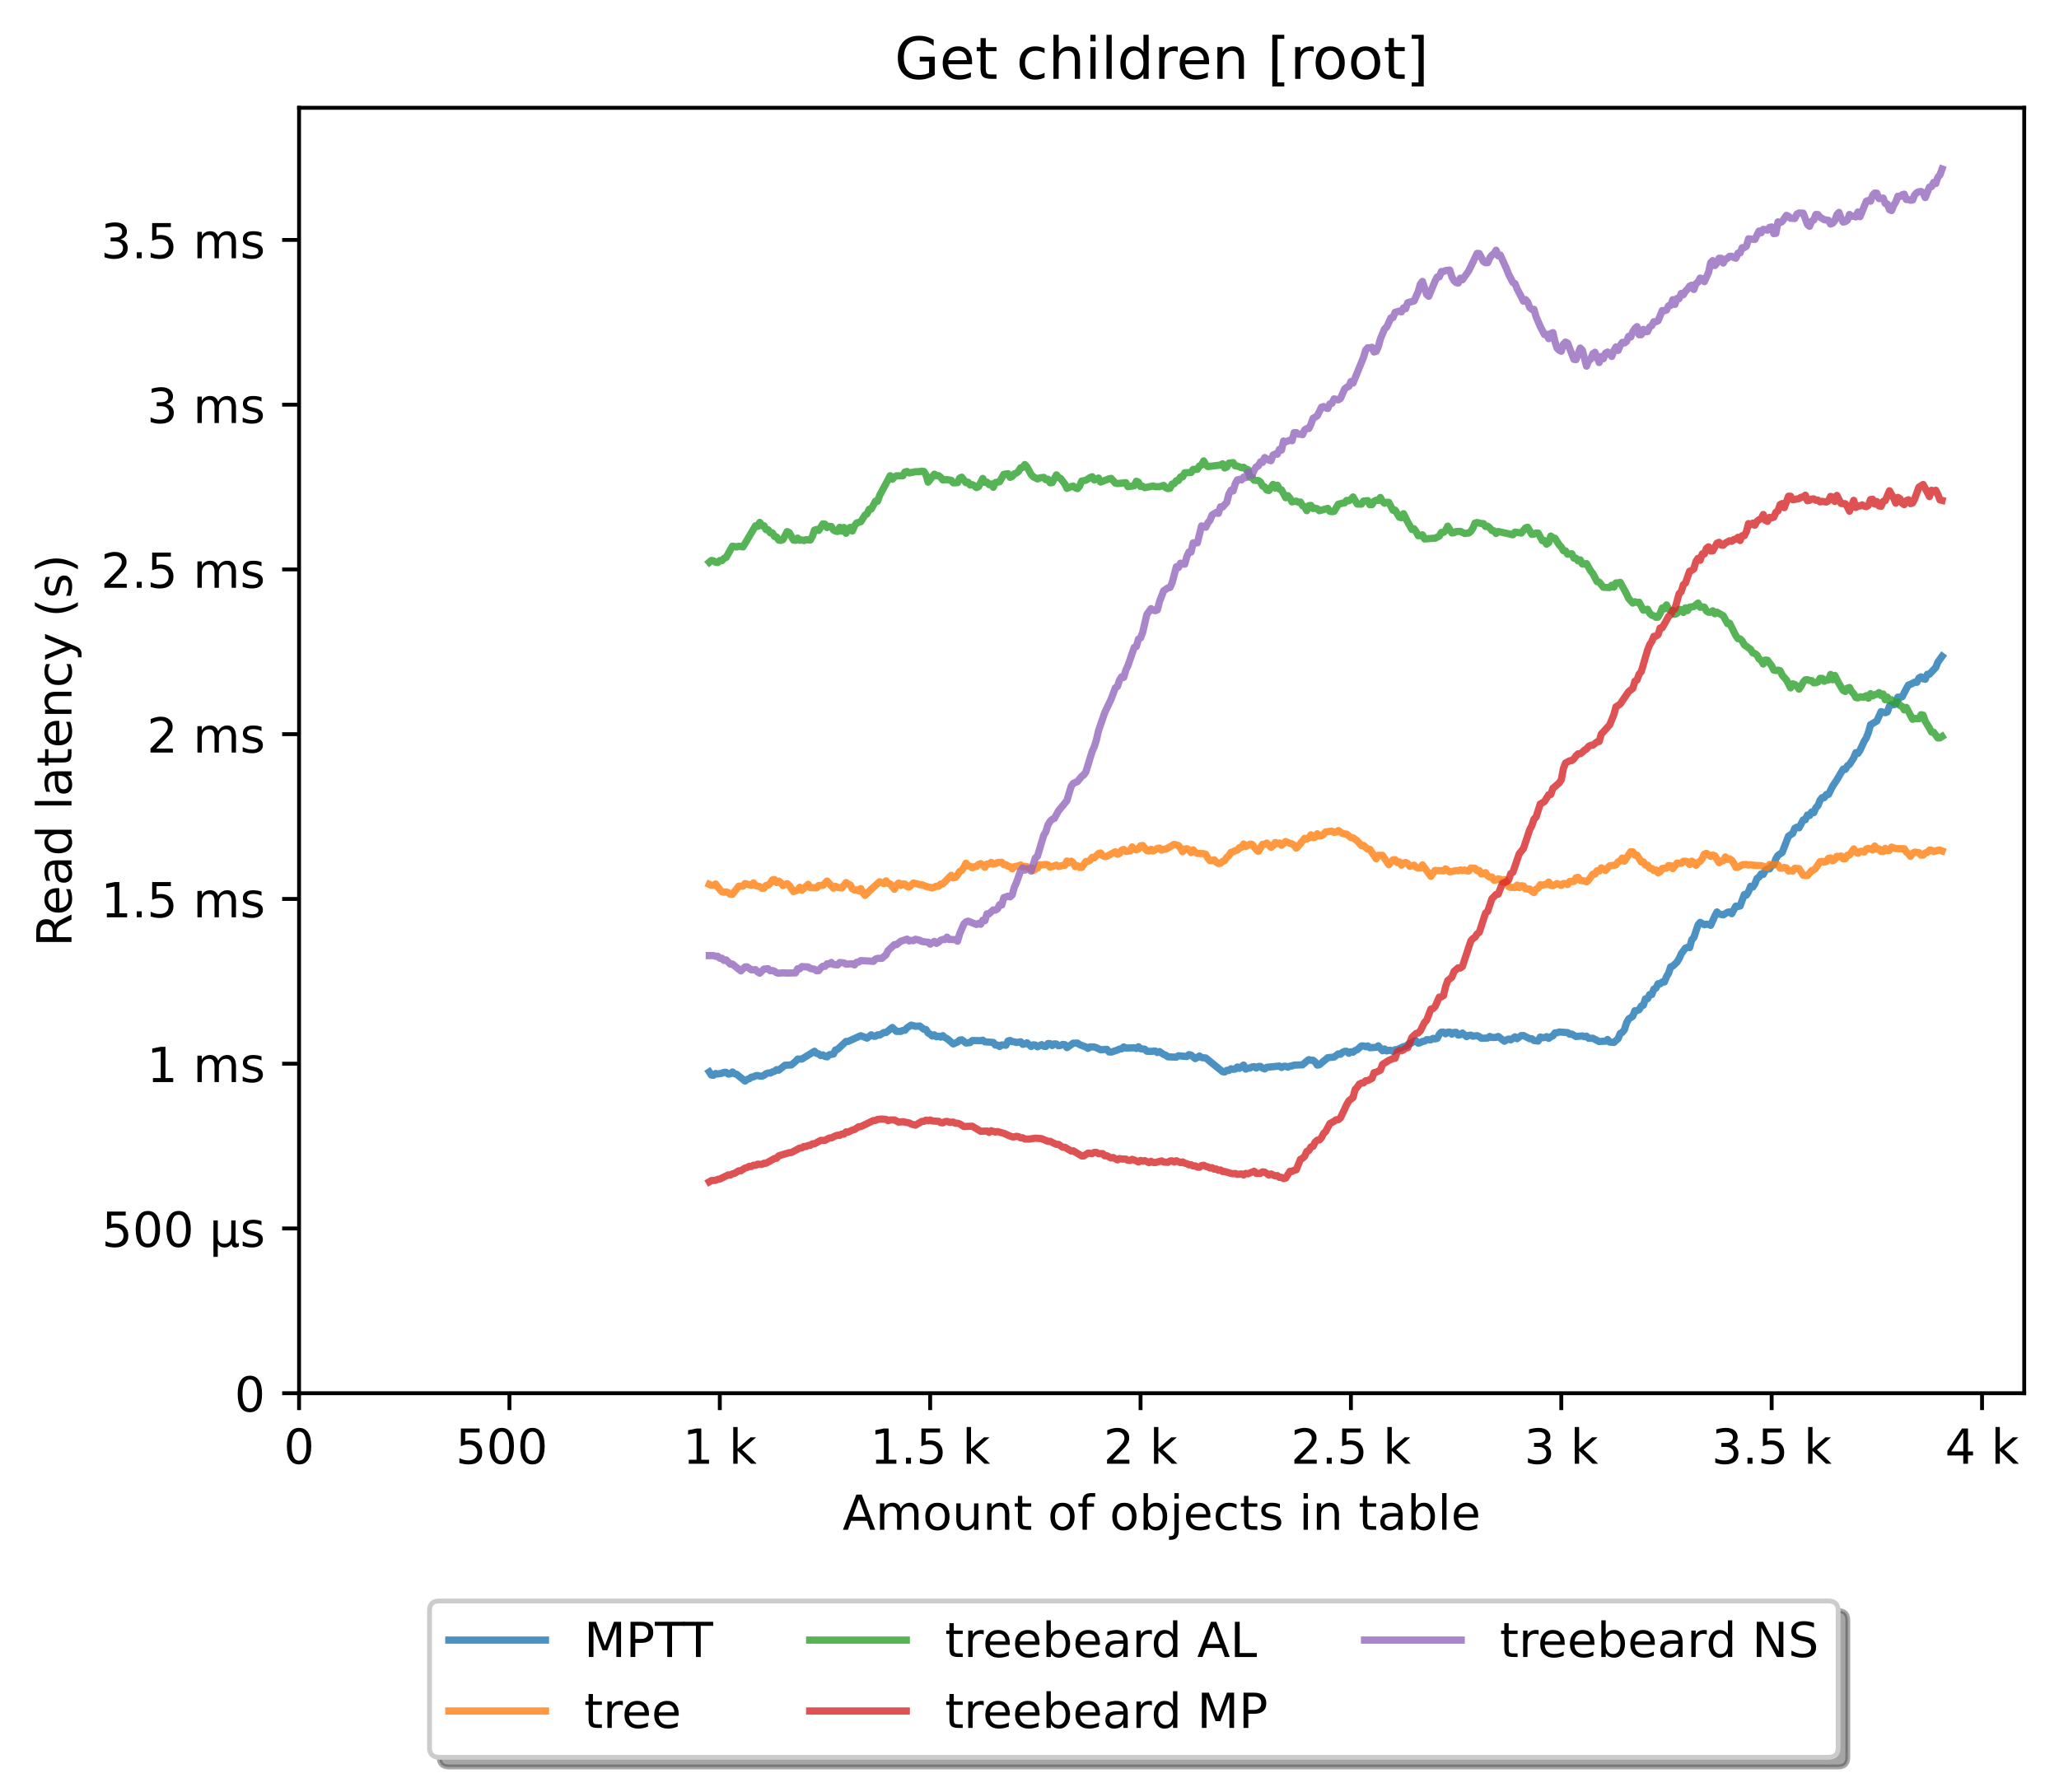 <?xml version="1.0" encoding="utf-8" standalone="no"?>
<!DOCTYPE svg PUBLIC "-//W3C//DTD SVG 1.1//EN"
  "http://www.w3.org/Graphics/SVG/1.1/DTD/svg11.dtd">
<!-- Created with matplotlib (https://matplotlib.org/) -->
<svg height="371.002pt" version="1.1" viewBox="0 0 426.229 371.002" width="426.229pt" xmlns="http://www.w3.org/2000/svg" xmlns:xlink="http://www.w3.org/1999/xlink">
 <defs>
  <style type="text/css">*{stroke-linecap:butt;stroke-linejoin:round;}</style>
 </defs>
 <g id="figure_1">
  <g id="patch_1">
   <path d="M 0 371.002 
L 426.229 371.002 
L 426.229 0 
L 0 0 
z
" style="fill:#ffffff;"/>
  </g>
  <g id="axes_1">
   <g id="patch_2">
    <path d="M 61.909 288.43 
L 419.029 288.43 
L 419.029 22.318 
L 61.909 22.318 
z
" style="fill:#ffffff;"/>
   </g>
   <g id="matplotlib.axis_1">
    <g id="xtick_1">
     <g id="line2d_1">
      <defs>
       <path d="M 0 0 
L 0 3.5 
" id="m11ed17e708" style="stroke:#000000;stroke-width:0.8;"/>
      </defs>
      <g>
       <use style="stroke:#000000;stroke-width:0.8;" x="61.909" xlink:href="#m11ed17e708" y="288.43"/>
      </g>
     </g>
     <g id="text_1">
      <!-- 0 -->
      <g transform="translate(58.728 303.029)scale(0.1 -0.1)">
       <defs>
        <path d="M 31.781 66.406 
Q 24.172 66.406 20.328 58.906 
Q 16.5 51.422 16.5 36.375 
Q 16.5 21.391 20.328 13.891 
Q 24.172 6.391 31.781 6.391 
Q 39.453 6.391 43.281 13.891 
Q 47.125 21.391 47.125 36.375 
Q 47.125 51.422 43.281 58.906 
Q 39.453 66.406 31.781 66.406 
z
M 31.781 74.219 
Q 44.047 74.219 50.516 64.516 
Q 56.984 54.828 56.984 36.375 
Q 56.984 17.969 50.516 8.266 
Q 44.047 -1.422 31.781 -1.422 
Q 19.531 -1.422 13.062 8.266 
Q 6.594 17.969 6.594 36.375 
Q 6.594 54.828 13.062 64.516 
Q 19.531 74.219 31.781 74.219 
z
" id="DejaVuSans-48"/>
       </defs>
       <use xlink:href="#DejaVuSans-48"/>
      </g>
     </g>
    </g>
    <g id="xtick_2">
     <g id="line2d_2">
      <g>
       <use style="stroke:#000000;stroke-width:0.8;" x="105.458" xlink:href="#m11ed17e708" y="288.43"/>
      </g>
     </g>
     <g id="text_2">
      <!-- 500  -->
      <g transform="translate(94.325 303.029)scale(0.1 -0.1)">
       <defs>
        <path d="M 10.797 72.906 
L 49.516 72.906 
L 49.516 64.594 
L 19.828 64.594 
L 19.828 46.734 
Q 21.969 47.469 24.109 47.828 
Q 26.266 48.188 28.422 48.188 
Q 40.625 48.188 47.75 41.5 
Q 54.891 34.812 54.891 23.391 
Q 54.891 11.625 47.562 5.094 
Q 40.234 -1.422 26.906 -1.422 
Q 22.312 -1.422 17.547 -0.641 
Q 12.797 0.141 7.719 1.703 
L 7.719 11.625 
Q 12.109 9.234 16.797 8.062 
Q 21.484 6.891 26.703 6.891 
Q 35.156 6.891 40.078 11.328 
Q 45.016 15.766 45.016 23.391 
Q 45.016 31 40.078 35.438 
Q 35.156 39.891 26.703 39.891 
Q 22.75 39.891 18.812 39.016 
Q 14.891 38.141 10.797 36.281 
z
" id="DejaVuSans-53"/>
        <path id="DejaVuSans-32"/>
       </defs>
       <use xlink:href="#DejaVuSans-53"/>
       <use x="63.623" xlink:href="#DejaVuSans-48"/>
       <use x="127.246" xlink:href="#DejaVuSans-48"/>
       <use x="190.869" xlink:href="#DejaVuSans-32"/>
      </g>
     </g>
    </g>
    <g id="xtick_3">
     <g id="line2d_3">
      <g>
       <use style="stroke:#000000;stroke-width:0.8;" x="149.007" xlink:href="#m11ed17e708" y="288.43"/>
      </g>
     </g>
     <g id="text_3">
      <!-- 1 k -->
      <g transform="translate(141.341 303.029)scale(0.1 -0.1)">
       <defs>
        <path d="M 12.406 8.297 
L 28.516 8.297 
L 28.516 63.922 
L 10.984 60.406 
L 10.984 69.391 
L 28.422 72.906 
L 38.281 72.906 
L 38.281 8.297 
L 54.391 8.297 
L 54.391 0 
L 12.406 0 
z
" id="DejaVuSans-49"/>
        <path d="M 9.078 75.984 
L 18.109 75.984 
L 18.109 31.109 
L 44.922 54.688 
L 56.391 54.688 
L 27.391 29.109 
L 57.625 0 
L 45.906 0 
L 18.109 26.703 
L 18.109 0 
L 9.078 0 
z
" id="DejaVuSans-107"/>
       </defs>
       <use xlink:href="#DejaVuSans-49"/>
       <use x="63.623" xlink:href="#DejaVuSans-32"/>
       <use x="95.41" xlink:href="#DejaVuSans-107"/>
      </g>
     </g>
    </g>
    <g id="xtick_4">
     <g id="line2d_4">
      <g>
       <use style="stroke:#000000;stroke-width:0.8;" x="192.555" xlink:href="#m11ed17e708" y="288.43"/>
      </g>
     </g>
     <g id="text_4">
      <!-- 1.5 k -->
      <g transform="translate(180.119 303.029)scale(0.1 -0.1)">
       <defs>
        <path d="M 10.688 12.406 
L 21 12.406 
L 21 0 
L 10.688 0 
z
" id="DejaVuSans-46"/>
       </defs>
       <use xlink:href="#DejaVuSans-49"/>
       <use x="63.623" xlink:href="#DejaVuSans-46"/>
       <use x="95.41" xlink:href="#DejaVuSans-53"/>
       <use x="159.033" xlink:href="#DejaVuSans-32"/>
       <use x="190.82" xlink:href="#DejaVuSans-107"/>
      </g>
     </g>
    </g>
    <g id="xtick_5">
     <g id="line2d_5">
      <g>
       <use style="stroke:#000000;stroke-width:0.8;" x="236.104" xlink:href="#m11ed17e708" y="288.43"/>
      </g>
     </g>
     <g id="text_5">
      <!-- 2 k -->
      <g transform="translate(228.438 303.029)scale(0.1 -0.1)">
       <defs>
        <path d="M 19.188 8.297 
L 53.609 8.297 
L 53.609 0 
L 7.328 0 
L 7.328 8.297 
Q 12.938 14.109 22.625 23.891 
Q 32.328 33.688 34.812 36.531 
Q 39.547 41.844 41.422 45.531 
Q 43.312 49.219 43.312 52.781 
Q 43.312 58.594 39.234 62.25 
Q 35.156 65.922 28.609 65.922 
Q 23.969 65.922 18.812 64.312 
Q 13.672 62.703 7.812 59.422 
L 7.812 69.391 
Q 13.766 71.781 18.938 73 
Q 24.125 74.219 28.422 74.219 
Q 39.75 74.219 46.484 68.547 
Q 53.219 62.891 53.219 53.422 
Q 53.219 48.922 51.531 44.891 
Q 49.859 40.875 45.406 35.406 
Q 44.188 33.984 37.641 27.219 
Q 31.109 20.453 19.188 8.297 
z
" id="DejaVuSans-50"/>
       </defs>
       <use xlink:href="#DejaVuSans-50"/>
       <use x="63.623" xlink:href="#DejaVuSans-32"/>
       <use x="95.41" xlink:href="#DejaVuSans-107"/>
      </g>
     </g>
    </g>
    <g id="xtick_6">
     <g id="line2d_6">
      <g>
       <use style="stroke:#000000;stroke-width:0.8;" x="279.652" xlink:href="#m11ed17e708" y="288.43"/>
      </g>
     </g>
     <g id="text_6">
      <!-- 2.5 k -->
      <g transform="translate(267.216 303.029)scale(0.1 -0.1)">
       <use xlink:href="#DejaVuSans-50"/>
       <use x="63.623" xlink:href="#DejaVuSans-46"/>
       <use x="95.41" xlink:href="#DejaVuSans-53"/>
       <use x="159.033" xlink:href="#DejaVuSans-32"/>
       <use x="190.82" xlink:href="#DejaVuSans-107"/>
      </g>
     </g>
    </g>
    <g id="xtick_7">
     <g id="line2d_7">
      <g>
       <use style="stroke:#000000;stroke-width:0.8;" x="323.201" xlink:href="#m11ed17e708" y="288.43"/>
      </g>
     </g>
     <g id="text_7">
      <!-- 3 k -->
      <g transform="translate(315.535 303.029)scale(0.1 -0.1)">
       <defs>
        <path d="M 40.578 39.312 
Q 47.656 37.797 51.625 33 
Q 55.609 28.219 55.609 21.188 
Q 55.609 10.406 48.188 4.484 
Q 40.766 -1.422 27.094 -1.422 
Q 22.516 -1.422 17.656 -0.516 
Q 12.797 0.391 7.625 2.203 
L 7.625 11.719 
Q 11.719 9.328 16.594 8.109 
Q 21.484 6.891 26.812 6.891 
Q 36.078 6.891 40.938 10.547 
Q 45.797 14.203 45.797 21.188 
Q 45.797 27.641 41.281 31.266 
Q 36.766 34.906 28.719 34.906 
L 20.219 34.906 
L 20.219 43.016 
L 29.109 43.016 
Q 36.375 43.016 40.234 45.922 
Q 44.094 48.828 44.094 54.297 
Q 44.094 59.906 40.109 62.906 
Q 36.141 65.922 28.719 65.922 
Q 24.656 65.922 20.016 65.031 
Q 15.375 64.156 9.812 62.312 
L 9.812 71.094 
Q 15.438 72.656 20.344 73.438 
Q 25.25 74.219 29.594 74.219 
Q 40.828 74.219 47.359 69.109 
Q 53.906 64.016 53.906 55.328 
Q 53.906 49.266 50.438 45.094 
Q 46.969 40.922 40.578 39.312 
z
" id="DejaVuSans-51"/>
       </defs>
       <use xlink:href="#DejaVuSans-51"/>
       <use x="63.623" xlink:href="#DejaVuSans-32"/>
       <use x="95.41" xlink:href="#DejaVuSans-107"/>
      </g>
     </g>
    </g>
    <g id="xtick_8">
     <g id="line2d_8">
      <g>
       <use style="stroke:#000000;stroke-width:0.8;" x="366.749" xlink:href="#m11ed17e708" y="288.43"/>
      </g>
     </g>
     <g id="text_8">
      <!-- 3.5 k -->
      <g transform="translate(354.313 303.029)scale(0.1 -0.1)">
       <use xlink:href="#DejaVuSans-51"/>
       <use x="63.623" xlink:href="#DejaVuSans-46"/>
       <use x="95.41" xlink:href="#DejaVuSans-53"/>
       <use x="159.033" xlink:href="#DejaVuSans-32"/>
       <use x="190.82" xlink:href="#DejaVuSans-107"/>
      </g>
     </g>
    </g>
    <g id="xtick_9">
     <g id="line2d_9">
      <g>
       <use style="stroke:#000000;stroke-width:0.8;" x="410.298" xlink:href="#m11ed17e708" y="288.43"/>
      </g>
     </g>
     <g id="text_9">
      <!-- 4 k -->
      <g transform="translate(402.632 303.029)scale(0.1 -0.1)">
       <defs>
        <path d="M 37.797 64.312 
L 12.891 25.391 
L 37.797 25.391 
z
M 35.203 72.906 
L 47.609 72.906 
L 47.609 25.391 
L 58.016 25.391 
L 58.016 17.188 
L 47.609 17.188 
L 47.609 0 
L 37.797 0 
L 37.797 17.188 
L 4.891 17.188 
L 4.891 26.703 
z
" id="DejaVuSans-52"/>
       </defs>
       <use xlink:href="#DejaVuSans-52"/>
       <use x="63.623" xlink:href="#DejaVuSans-32"/>
       <use x="95.41" xlink:href="#DejaVuSans-107"/>
      </g>
     </g>
    </g>
    <g id="text_10">
     <!-- Amount of objects in table -->
     <g transform="translate(174.411 316.707)scale(0.1 -0.1)">
      <defs>
       <path d="M 34.188 63.188 
L 20.797 26.906 
L 47.609 26.906 
z
M 28.609 72.906 
L 39.797 72.906 
L 67.578 0 
L 57.328 0 
L 50.688 18.703 
L 17.828 18.703 
L 11.188 0 
L 0.781 0 
z
" id="DejaVuSans-65"/>
       <path d="M 52 44.188 
Q 55.375 50.25 60.062 53.125 
Q 64.75 56 71.094 56 
Q 79.641 56 84.281 50.016 
Q 88.922 44.047 88.922 33.016 
L 88.922 0 
L 79.891 0 
L 79.891 32.719 
Q 79.891 40.578 77.094 44.375 
Q 74.312 48.188 68.609 48.188 
Q 61.625 48.188 57.562 43.547 
Q 53.516 38.922 53.516 30.906 
L 53.516 0 
L 44.484 0 
L 44.484 32.719 
Q 44.484 40.625 41.703 44.406 
Q 38.922 48.188 33.109 48.188 
Q 26.219 48.188 22.156 43.531 
Q 18.109 38.875 18.109 30.906 
L 18.109 0 
L 9.078 0 
L 9.078 54.688 
L 18.109 54.688 
L 18.109 46.188 
Q 21.188 51.219 25.484 53.609 
Q 29.781 56 35.688 56 
Q 41.656 56 45.828 52.969 
Q 50 49.953 52 44.188 
z
" id="DejaVuSans-109"/>
       <path d="M 30.609 48.391 
Q 23.391 48.391 19.188 42.75 
Q 14.984 37.109 14.984 27.297 
Q 14.984 17.484 19.156 11.844 
Q 23.344 6.203 30.609 6.203 
Q 37.797 6.203 41.984 11.859 
Q 46.188 17.531 46.188 27.297 
Q 46.188 37.016 41.984 42.703 
Q 37.797 48.391 30.609 48.391 
z
M 30.609 56 
Q 42.328 56 49.016 48.375 
Q 55.719 40.766 55.719 27.297 
Q 55.719 13.875 49.016 6.219 
Q 42.328 -1.422 30.609 -1.422 
Q 18.844 -1.422 12.172 6.219 
Q 5.516 13.875 5.516 27.297 
Q 5.516 40.766 12.172 48.375 
Q 18.844 56 30.609 56 
z
" id="DejaVuSans-111"/>
       <path d="M 8.5 21.578 
L 8.5 54.688 
L 17.484 54.688 
L 17.484 21.922 
Q 17.484 14.156 20.5 10.266 
Q 23.531 6.391 29.594 6.391 
Q 36.859 6.391 41.078 11.031 
Q 45.312 15.672 45.312 23.688 
L 45.312 54.688 
L 54.297 54.688 
L 54.297 0 
L 45.312 0 
L 45.312 8.406 
Q 42.047 3.422 37.719 1 
Q 33.406 -1.422 27.688 -1.422 
Q 18.266 -1.422 13.375 4.438 
Q 8.5 10.297 8.5 21.578 
z
M 31.109 56 
z
" id="DejaVuSans-117"/>
       <path d="M 54.891 33.016 
L 54.891 0 
L 45.906 0 
L 45.906 32.719 
Q 45.906 40.484 42.875 44.328 
Q 39.844 48.188 33.797 48.188 
Q 26.516 48.188 22.312 43.547 
Q 18.109 38.922 18.109 30.906 
L 18.109 0 
L 9.078 0 
L 9.078 54.688 
L 18.109 54.688 
L 18.109 46.188 
Q 21.344 51.125 25.703 53.562 
Q 30.078 56 35.797 56 
Q 45.219 56 50.047 50.172 
Q 54.891 44.344 54.891 33.016 
z
" id="DejaVuSans-110"/>
       <path d="M 18.312 70.219 
L 18.312 54.688 
L 36.812 54.688 
L 36.812 47.703 
L 18.312 47.703 
L 18.312 18.016 
Q 18.312 11.328 20.141 9.422 
Q 21.969 7.516 27.594 7.516 
L 36.812 7.516 
L 36.812 0 
L 27.594 0 
Q 17.188 0 13.234 3.875 
Q 9.281 7.766 9.281 18.016 
L 9.281 47.703 
L 2.688 47.703 
L 2.688 54.688 
L 9.281 54.688 
L 9.281 70.219 
z
" id="DejaVuSans-116"/>
       <path d="M 37.109 75.984 
L 37.109 68.5 
L 28.516 68.5 
Q 23.688 68.5 21.797 66.547 
Q 19.922 64.594 19.922 59.516 
L 19.922 54.688 
L 34.719 54.688 
L 34.719 47.703 
L 19.922 47.703 
L 19.922 0 
L 10.891 0 
L 10.891 47.703 
L 2.297 47.703 
L 2.297 54.688 
L 10.891 54.688 
L 10.891 58.5 
Q 10.891 67.625 15.141 71.797 
Q 19.391 75.984 28.609 75.984 
z
" id="DejaVuSans-102"/>
       <path d="M 48.688 27.297 
Q 48.688 37.203 44.609 42.844 
Q 40.531 48.484 33.406 48.484 
Q 26.266 48.484 22.188 42.844 
Q 18.109 37.203 18.109 27.297 
Q 18.109 17.391 22.188 11.75 
Q 26.266 6.109 33.406 6.109 
Q 40.531 6.109 44.609 11.75 
Q 48.688 17.391 48.688 27.297 
z
M 18.109 46.391 
Q 20.953 51.266 25.266 53.625 
Q 29.594 56 35.594 56 
Q 45.562 56 51.781 48.094 
Q 58.016 40.188 58.016 27.297 
Q 58.016 14.406 51.781 6.484 
Q 45.562 -1.422 35.594 -1.422 
Q 29.594 -1.422 25.266 0.953 
Q 20.953 3.328 18.109 8.203 
L 18.109 0 
L 9.078 0 
L 9.078 75.984 
L 18.109 75.984 
z
" id="DejaVuSans-98"/>
       <path d="M 9.422 54.688 
L 18.406 54.688 
L 18.406 -0.984 
Q 18.406 -11.422 14.422 -16.109 
Q 10.453 -20.797 1.609 -20.797 
L -1.812 -20.797 
L -1.812 -13.188 
L 0.594 -13.188 
Q 5.719 -13.188 7.562 -10.812 
Q 9.422 -8.453 9.422 -0.984 
z
M 9.422 75.984 
L 18.406 75.984 
L 18.406 64.594 
L 9.422 64.594 
z
" id="DejaVuSans-106"/>
       <path d="M 56.203 29.594 
L 56.203 25.203 
L 14.891 25.203 
Q 15.484 15.922 20.484 11.062 
Q 25.484 6.203 34.422 6.203 
Q 39.594 6.203 44.453 7.469 
Q 49.312 8.734 54.109 11.281 
L 54.109 2.781 
Q 49.266 0.734 44.188 -0.344 
Q 39.109 -1.422 33.891 -1.422 
Q 20.797 -1.422 13.156 6.188 
Q 5.516 13.812 5.516 26.812 
Q 5.516 40.234 12.766 48.109 
Q 20.016 56 32.328 56 
Q 43.359 56 49.781 48.891 
Q 56.203 41.797 56.203 29.594 
z
M 47.219 32.234 
Q 47.125 39.594 43.094 43.984 
Q 39.062 48.391 32.422 48.391 
Q 24.906 48.391 20.391 44.141 
Q 15.875 39.891 15.188 32.172 
z
" id="DejaVuSans-101"/>
       <path d="M 48.781 52.594 
L 48.781 44.188 
Q 44.969 46.297 41.141 47.344 
Q 37.312 48.391 33.406 48.391 
Q 24.656 48.391 19.812 42.844 
Q 14.984 37.312 14.984 27.297 
Q 14.984 17.281 19.812 11.734 
Q 24.656 6.203 33.406 6.203 
Q 37.312 6.203 41.141 7.25 
Q 44.969 8.297 48.781 10.406 
L 48.781 2.094 
Q 45.016 0.344 40.984 -0.531 
Q 36.969 -1.422 32.422 -1.422 
Q 20.062 -1.422 12.781 6.344 
Q 5.516 14.109 5.516 27.297 
Q 5.516 40.672 12.859 48.328 
Q 20.219 56 33.016 56 
Q 37.156 56 41.109 55.141 
Q 45.062 54.297 48.781 52.594 
z
" id="DejaVuSans-99"/>
       <path d="M 44.281 53.078 
L 44.281 44.578 
Q 40.484 46.531 36.375 47.5 
Q 32.281 48.484 27.875 48.484 
Q 21.188 48.484 17.844 46.438 
Q 14.5 44.391 14.5 40.281 
Q 14.5 37.156 16.891 35.375 
Q 19.281 33.594 26.516 31.984 
L 29.594 31.297 
Q 39.156 29.25 43.188 25.516 
Q 47.219 21.781 47.219 15.094 
Q 47.219 7.469 41.188 3.016 
Q 35.156 -1.422 24.609 -1.422 
Q 20.219 -1.422 15.453 -0.562 
Q 10.688 0.297 5.422 2 
L 5.422 11.281 
Q 10.406 8.688 15.234 7.391 
Q 20.062 6.109 24.812 6.109 
Q 31.156 6.109 34.562 8.281 
Q 37.984 10.453 37.984 14.406 
Q 37.984 18.062 35.516 20.016 
Q 33.062 21.969 24.703 23.781 
L 21.578 24.516 
Q 13.234 26.266 9.516 29.906 
Q 5.812 33.547 5.812 39.891 
Q 5.812 47.609 11.281 51.797 
Q 16.75 56 26.812 56 
Q 31.781 56 36.172 55.266 
Q 40.578 54.547 44.281 53.078 
z
" id="DejaVuSans-115"/>
       <path d="M 9.422 54.688 
L 18.406 54.688 
L 18.406 0 
L 9.422 0 
z
M 9.422 75.984 
L 18.406 75.984 
L 18.406 64.594 
L 9.422 64.594 
z
" id="DejaVuSans-105"/>
       <path d="M 34.281 27.484 
Q 23.391 27.484 19.188 25 
Q 14.984 22.516 14.984 16.5 
Q 14.984 11.719 18.141 8.906 
Q 21.297 6.109 26.703 6.109 
Q 34.188 6.109 38.703 11.406 
Q 43.219 16.703 43.219 25.484 
L 43.219 27.484 
z
M 52.203 31.203 
L 52.203 0 
L 43.219 0 
L 43.219 8.297 
Q 40.141 3.328 35.547 0.953 
Q 30.953 -1.422 24.312 -1.422 
Q 15.922 -1.422 10.953 3.297 
Q 6 8.016 6 15.922 
Q 6 25.141 12.172 29.828 
Q 18.359 34.516 30.609 34.516 
L 43.219 34.516 
L 43.219 35.406 
Q 43.219 41.609 39.141 45 
Q 35.062 48.391 27.688 48.391 
Q 23 48.391 18.547 47.266 
Q 14.109 46.141 10.016 43.891 
L 10.016 52.203 
Q 14.938 54.109 19.578 55.047 
Q 24.219 56 28.609 56 
Q 40.484 56 46.344 49.844 
Q 52.203 43.703 52.203 31.203 
z
" id="DejaVuSans-97"/>
       <path d="M 9.422 75.984 
L 18.406 75.984 
L 18.406 0 
L 9.422 0 
z
" id="DejaVuSans-108"/>
      </defs>
      <use xlink:href="#DejaVuSans-65"/>
      <use x="68.408" xlink:href="#DejaVuSans-109"/>
      <use x="165.82" xlink:href="#DejaVuSans-111"/>
      <use x="227.002" xlink:href="#DejaVuSans-117"/>
      <use x="290.381" xlink:href="#DejaVuSans-110"/>
      <use x="353.76" xlink:href="#DejaVuSans-116"/>
      <use x="392.969" xlink:href="#DejaVuSans-32"/>
      <use x="424.756" xlink:href="#DejaVuSans-111"/>
      <use x="485.938" xlink:href="#DejaVuSans-102"/>
      <use x="521.143" xlink:href="#DejaVuSans-32"/>
      <use x="552.93" xlink:href="#DejaVuSans-111"/>
      <use x="614.111" xlink:href="#DejaVuSans-98"/>
      <use x="677.588" xlink:href="#DejaVuSans-106"/>
      <use x="705.371" xlink:href="#DejaVuSans-101"/>
      <use x="766.895" xlink:href="#DejaVuSans-99"/>
      <use x="821.875" xlink:href="#DejaVuSans-116"/>
      <use x="861.084" xlink:href="#DejaVuSans-115"/>
      <use x="913.184" xlink:href="#DejaVuSans-32"/>
      <use x="944.971" xlink:href="#DejaVuSans-105"/>
      <use x="972.754" xlink:href="#DejaVuSans-110"/>
      <use x="1036.133" xlink:href="#DejaVuSans-32"/>
      <use x="1067.92" xlink:href="#DejaVuSans-116"/>
      <use x="1107.129" xlink:href="#DejaVuSans-97"/>
      <use x="1168.408" xlink:href="#DejaVuSans-98"/>
      <use x="1231.885" xlink:href="#DejaVuSans-108"/>
      <use x="1259.668" xlink:href="#DejaVuSans-101"/>
     </g>
    </g>
   </g>
   <g id="matplotlib.axis_2">
    <g id="ytick_1">
     <g id="line2d_10">
      <defs>
       <path d="M 0 0 
L -3.5 0 
" id="m6dd199c75b" style="stroke:#000000;stroke-width:0.8;"/>
      </defs>
      <g>
       <use style="stroke:#000000;stroke-width:0.8;" x="61.909" xlink:href="#m6dd199c75b" y="288.43"/>
      </g>
     </g>
     <g id="text_11">
      <!-- 0 -->
      <g transform="translate(48.547 292.229)scale(0.1 -0.1)">
       <use xlink:href="#DejaVuSans-48"/>
      </g>
     </g>
    </g>
    <g id="ytick_2">
     <g id="line2d_11">
      <g>
       <use style="stroke:#000000;stroke-width:0.8;" x="61.909" xlink:href="#m6dd199c75b" y="254.321"/>
      </g>
     </g>
     <g id="text_12">
      <!-- 500 µs -->
      <g transform="translate(21.072 258.121)scale(0.1 -0.1)">
       <defs>
        <path d="M 8.5 -20.797 
L 8.5 54.688 
L 17.484 54.688 
L 17.484 20.703 
Q 17.484 13.625 20.844 10 
Q 24.219 6.391 30.812 6.391 
Q 38.031 6.391 41.672 10.484 
Q 45.312 14.594 45.312 22.797 
L 45.312 54.688 
L 54.297 54.688 
L 54.297 12.594 
Q 54.297 9.672 55.141 8.281 
Q 56 6.891 57.812 6.891 
Q 58.25 6.891 59.031 7.156 
Q 59.812 7.422 61.188 8.016 
L 61.188 0.781 
Q 59.188 -0.344 57.391 -0.875 
Q 55.609 -1.422 53.906 -1.422 
Q 50.531 -1.422 48.531 0.484 
Q 46.531 2.391 45.797 6.297 
Q 43.359 2.438 39.812 0.5 
Q 36.281 -1.422 31.5 -1.422 
Q 26.516 -1.422 23.016 0.484 
Q 19.531 2.391 17.484 6.203 
L 17.484 -20.797 
z
" id="DejaVuSans-181"/>
       </defs>
       <use xlink:href="#DejaVuSans-53"/>
       <use x="63.623" xlink:href="#DejaVuSans-48"/>
       <use x="127.246" xlink:href="#DejaVuSans-48"/>
       <use x="190.869" xlink:href="#DejaVuSans-32"/>
       <use x="222.656" xlink:href="#DejaVuSans-181"/>
       <use x="286.279" xlink:href="#DejaVuSans-115"/>
      </g>
     </g>
    </g>
    <g id="ytick_3">
     <g id="line2d_12">
      <g>
       <use style="stroke:#000000;stroke-width:0.8;" x="61.909" xlink:href="#m6dd199c75b" y="220.213"/>
      </g>
     </g>
     <g id="text_13">
      <!-- 1 ms -->
      <g transform="translate(30.419 224.012)scale(0.1 -0.1)">
       <use xlink:href="#DejaVuSans-49"/>
       <use x="63.623" xlink:href="#DejaVuSans-32"/>
       <use x="95.41" xlink:href="#DejaVuSans-109"/>
       <use x="192.822" xlink:href="#DejaVuSans-115"/>
      </g>
     </g>
    </g>
    <g id="ytick_4">
     <g id="line2d_13">
      <g>
       <use style="stroke:#000000;stroke-width:0.8;" x="61.909" xlink:href="#m6dd199c75b" y="186.104"/>
      </g>
     </g>
     <g id="text_14">
      <!-- 1.5 ms -->
      <g transform="translate(20.878 189.903)scale(0.1 -0.1)">
       <use xlink:href="#DejaVuSans-49"/>
       <use x="63.623" xlink:href="#DejaVuSans-46"/>
       <use x="95.41" xlink:href="#DejaVuSans-53"/>
       <use x="159.033" xlink:href="#DejaVuSans-32"/>
       <use x="190.82" xlink:href="#DejaVuSans-109"/>
       <use x="288.232" xlink:href="#DejaVuSans-115"/>
      </g>
     </g>
    </g>
    <g id="ytick_5">
     <g id="line2d_14">
      <g>
       <use style="stroke:#000000;stroke-width:0.8;" x="61.909" xlink:href="#m6dd199c75b" y="151.995"/>
      </g>
     </g>
     <g id="text_15">
      <!-- 2 ms -->
      <g transform="translate(30.419 155.795)scale(0.1 -0.1)">
       <use xlink:href="#DejaVuSans-50"/>
       <use x="63.623" xlink:href="#DejaVuSans-32"/>
       <use x="95.41" xlink:href="#DejaVuSans-109"/>
       <use x="192.822" xlink:href="#DejaVuSans-115"/>
      </g>
     </g>
    </g>
    <g id="ytick_6">
     <g id="line2d_15">
      <g>
       <use style="stroke:#000000;stroke-width:0.8;" x="61.909" xlink:href="#m6dd199c75b" y="117.887"/>
      </g>
     </g>
     <g id="text_16">
      <!-- 2.5 ms -->
      <g transform="translate(20.878 121.686)scale(0.1 -0.1)">
       <use xlink:href="#DejaVuSans-50"/>
       <use x="63.623" xlink:href="#DejaVuSans-46"/>
       <use x="95.41" xlink:href="#DejaVuSans-53"/>
       <use x="159.033" xlink:href="#DejaVuSans-32"/>
       <use x="190.82" xlink:href="#DejaVuSans-109"/>
       <use x="288.232" xlink:href="#DejaVuSans-115"/>
      </g>
     </g>
    </g>
    <g id="ytick_7">
     <g id="line2d_16">
      <g>
       <use style="stroke:#000000;stroke-width:0.8;" x="61.909" xlink:href="#m6dd199c75b" y="83.778"/>
      </g>
     </g>
     <g id="text_17">
      <!-- 3 ms -->
      <g transform="translate(30.419 87.577)scale(0.1 -0.1)">
       <use xlink:href="#DejaVuSans-51"/>
       <use x="63.623" xlink:href="#DejaVuSans-32"/>
       <use x="95.41" xlink:href="#DejaVuSans-109"/>
       <use x="192.822" xlink:href="#DejaVuSans-115"/>
      </g>
     </g>
    </g>
    <g id="ytick_8">
     <g id="line2d_17">
      <g>
       <use style="stroke:#000000;stroke-width:0.8;" x="61.909" xlink:href="#m6dd199c75b" y="49.669"/>
      </g>
     </g>
     <g id="text_18">
      <!-- 3.5 ms -->
      <g transform="translate(20.878 53.468)scale(0.1 -0.1)">
       <use xlink:href="#DejaVuSans-51"/>
       <use x="63.623" xlink:href="#DejaVuSans-46"/>
       <use x="95.41" xlink:href="#DejaVuSans-53"/>
       <use x="159.033" xlink:href="#DejaVuSans-32"/>
       <use x="190.82" xlink:href="#DejaVuSans-109"/>
       <use x="288.232" xlink:href="#DejaVuSans-115"/>
      </g>
     </g>
    </g>
    <g id="text_19">
     <!-- Read latency (s) -->
     <g transform="translate(14.798 195.99)rotate(-90)scale(0.1 -0.1)">
      <defs>
       <path d="M 44.391 34.188 
Q 47.562 33.109 50.562 29.594 
Q 53.562 26.078 56.594 19.922 
L 66.609 0 
L 56 0 
L 46.688 18.703 
Q 43.062 26.031 39.672 28.422 
Q 36.281 30.812 30.422 30.812 
L 19.672 30.812 
L 19.672 0 
L 9.812 0 
L 9.812 72.906 
L 32.078 72.906 
Q 44.578 72.906 50.734 67.672 
Q 56.891 62.453 56.891 51.906 
Q 56.891 45.016 53.688 40.469 
Q 50.484 35.938 44.391 34.188 
z
M 19.672 64.797 
L 19.672 38.922 
L 32.078 38.922 
Q 39.203 38.922 42.844 42.219 
Q 46.484 45.516 46.484 51.906 
Q 46.484 58.297 42.844 61.547 
Q 39.203 64.797 32.078 64.797 
z
" id="DejaVuSans-82"/>
       <path d="M 45.406 46.391 
L 45.406 75.984 
L 54.391 75.984 
L 54.391 0 
L 45.406 0 
L 45.406 8.203 
Q 42.578 3.328 38.25 0.953 
Q 33.938 -1.422 27.875 -1.422 
Q 17.969 -1.422 11.734 6.484 
Q 5.516 14.406 5.516 27.297 
Q 5.516 40.188 11.734 48.094 
Q 17.969 56 27.875 56 
Q 33.938 56 38.25 53.625 
Q 42.578 51.266 45.406 46.391 
z
M 14.797 27.297 
Q 14.797 17.391 18.875 11.75 
Q 22.953 6.109 30.078 6.109 
Q 37.203 6.109 41.297 11.75 
Q 45.406 17.391 45.406 27.297 
Q 45.406 37.203 41.297 42.844 
Q 37.203 48.484 30.078 48.484 
Q 22.953 48.484 18.875 42.844 
Q 14.797 37.203 14.797 27.297 
z
" id="DejaVuSans-100"/>
       <path d="M 32.172 -5.078 
Q 28.375 -14.844 24.75 -17.812 
Q 21.141 -20.797 15.094 -20.797 
L 7.906 -20.797 
L 7.906 -13.281 
L 13.188 -13.281 
Q 16.891 -13.281 18.938 -11.516 
Q 21 -9.766 23.484 -3.219 
L 25.094 0.875 
L 2.984 54.688 
L 12.5 54.688 
L 29.594 11.922 
L 46.688 54.688 
L 56.203 54.688 
z
" id="DejaVuSans-121"/>
       <path d="M 31 75.875 
Q 24.469 64.656 21.281 53.656 
Q 18.109 42.672 18.109 31.391 
Q 18.109 20.125 21.312 9.062 
Q 24.516 -2 31 -13.188 
L 23.188 -13.188 
Q 15.875 -1.703 12.234 9.375 
Q 8.594 20.453 8.594 31.391 
Q 8.594 42.281 12.203 53.312 
Q 15.828 64.359 23.188 75.875 
z
" id="DejaVuSans-40"/>
       <path d="M 8.016 75.875 
L 15.828 75.875 
Q 23.141 64.359 26.781 53.312 
Q 30.422 42.281 30.422 31.391 
Q 30.422 20.453 26.781 9.375 
Q 23.141 -1.703 15.828 -13.188 
L 8.016 -13.188 
Q 14.5 -2 17.703 9.062 
Q 20.906 20.125 20.906 31.391 
Q 20.906 42.672 17.703 53.656 
Q 14.5 64.656 8.016 75.875 
z
" id="DejaVuSans-41"/>
      </defs>
      <use xlink:href="#DejaVuSans-82"/>
      <use x="64.982" xlink:href="#DejaVuSans-101"/>
      <use x="126.506" xlink:href="#DejaVuSans-97"/>
      <use x="187.785" xlink:href="#DejaVuSans-100"/>
      <use x="251.262" xlink:href="#DejaVuSans-32"/>
      <use x="283.049" xlink:href="#DejaVuSans-108"/>
      <use x="310.832" xlink:href="#DejaVuSans-97"/>
      <use x="372.111" xlink:href="#DejaVuSans-116"/>
      <use x="411.32" xlink:href="#DejaVuSans-101"/>
      <use x="472.844" xlink:href="#DejaVuSans-110"/>
      <use x="536.223" xlink:href="#DejaVuSans-99"/>
      <use x="591.203" xlink:href="#DejaVuSans-121"/>
      <use x="650.383" xlink:href="#DejaVuSans-32"/>
      <use x="682.17" xlink:href="#DejaVuSans-40"/>
      <use x="721.184" xlink:href="#DejaVuSans-115"/>
      <use x="773.283" xlink:href="#DejaVuSans-41"/>
     </g>
    </g>
   </g>
   <g id="line2d_18">
    <path clip-path="url(#p9c3a72cb3c)" d="M 146.829 221.915 
L 147.265 222.568 
L 147.7 222.61 
L 148.136 222.237 
L 148.571 222.337 
L 149.442 222.194 
L 149.877 222.002 
L 150.313 222.004 
L 150.748 222.357 
L 151.184 222.303 
L 151.619 221.931 
L 152.055 222.299 
L 152.49 222.402 
L 154.232 223.812 
L 154.668 223.469 
L 155.103 223.334 
L 155.539 222.991 
L 155.974 222.939 
L 156.41 222.714 
L 156.845 222.654 
L 157.281 222.783 
L 157.716 222.795 
L 158.152 222.619 
L 158.587 222.284 
L 159.023 222.125 
L 159.458 222.157 
L 159.894 221.909 
L 160.329 221.791 
L 160.765 221.442 
L 161.2 221.559 
L 162.507 220.523 
L 163.813 220.473 
L 164.684 219.736 
L 165.119 219.257 
L 165.99 219.257 
L 168.603 217.638 
L 169.039 218.082 
L 169.474 218.175 
L 169.91 218.534 
L 170.345 218.394 
L 170.781 218.721 
L 171.216 218.796 
L 171.652 218.361 
L 172.523 218.214 
L 172.958 217.369 
L 173.394 217.238 
L 175.136 215.599 
L 175.571 215.605 
L 178.184 214.412 
L 179.49 214.923 
L 180.361 214.231 
L 180.797 214.517 
L 181.232 214.532 
L 181.668 214.233 
L 182.103 214.288 
L 182.974 213.751 
L 183.41 213.767 
L 184.716 212.717 
L 185.587 213.526 
L 186.458 213.528 
L 186.894 213.318 
L 187.329 213.297 
L 187.765 212.787 
L 188.636 212.218 
L 189.507 212.466 
L 190.378 212.41 
L 191.249 213.085 
L 191.684 213.137 
L 192.12 213.856 
L 192.555 214.088 
L 192.991 214.486 
L 193.426 214.237 
L 193.862 214.637 
L 194.297 214.525 
L 194.732 214.709 
L 195.168 214.405 
L 195.603 214.816 
L 196.039 215.013 
L 197.345 216.121 
L 198.216 215.727 
L 198.652 215.334 
L 199.087 215.258 
L 199.958 215.929 
L 200.829 215.839 
L 201.265 215.416 
L 203.007 215.452 
L 203.442 215.342 
L 203.878 215.684 
L 205.62 215.806 
L 206.055 216.36 
L 206.491 216.35 
L 206.926 216.657 
L 207.362 216.321 
L 208.233 216.393 
L 208.668 215.519 
L 209.104 215.399 
L 209.539 215.658 
L 209.974 215.684 
L 210.41 215.833 
L 211.281 215.675 
L 211.716 216.204 
L 212.152 216.115 
L 212.587 215.878 
L 213.458 216.65 
L 213.894 216.31 
L 214.329 216.353 
L 214.765 216.716 
L 215.636 216.262 
L 216.071 216.603 
L 216.507 216.643 
L 216.942 216.037 
L 217.378 216.063 
L 217.813 216.457 
L 218.249 216.107 
L 218.684 216.139 
L 219.12 216.507 
L 219.555 216.428 
L 219.991 216.221 
L 220.426 216.27 
L 220.862 216.882 
L 221.733 216.283 
L 222.168 215.957 
L 223.039 215.947 
L 223.475 216.262 
L 224.781 216.755 
L 225.216 217.049 
L 225.652 216.729 
L 226.523 216.751 
L 226.958 216.891 
L 227.829 217.328 
L 229.136 217.237 
L 229.571 217.774 
L 230.007 217.817 
L 231.313 217.39 
L 231.749 217.174 
L 232.184 217.146 
L 232.62 216.743 
L 233.055 216.977 
L 234.797 216.912 
L 235.233 217.068 
L 235.668 216.701 
L 236.104 217.122 
L 236.975 217.205 
L 237.41 217.63 
L 238.281 217.664 
L 239.152 217.586 
L 239.588 217.907 
L 240.023 217.698 
L 240.894 218.3 
L 241.329 218.467 
L 241.765 218.791 
L 243.507 218.862 
L 243.942 218.567 
L 245.684 218.733 
L 246.12 218.342 
L 246.555 218.429 
L 247.426 219.171 
L 248.297 218.621 
L 248.733 218.946 
L 249.604 219.029 
L 253.088 221.867 
L 253.523 221.933 
L 253.959 221.587 
L 254.394 221.622 
L 254.83 221.262 
L 255.265 221.383 
L 255.7 221.333 
L 256.136 220.894 
L 256.571 221.167 
L 257.442 220.493 
L 257.878 221.342 
L 258.313 221.123 
L 258.749 221.117 
L 259.184 220.871 
L 259.62 220.827 
L 260.055 221.12 
L 260.491 220.794 
L 260.926 220.768 
L 261.362 221.139 
L 261.797 221.297 
L 262.233 220.957 
L 264.846 220.7 
L 265.281 220.998 
L 265.717 220.762 
L 266.152 220.738 
L 266.588 220.933 
L 267.023 220.717 
L 267.459 220.676 
L 267.894 220.505 
L 269.636 220.444 
L 270.507 219.683 
L 270.942 219.372 
L 271.378 219.506 
L 271.813 219.495 
L 272.249 219.85 
L 272.684 220.505 
L 273.12 220.428 
L 274.862 218.971 
L 276.168 218.839 
L 277.039 218.18 
L 277.475 218.268 
L 277.91 217.868 
L 278.346 217.658 
L 278.781 217.647 
L 279.217 218.063 
L 279.652 217.737 
L 280.088 217.839 
L 280.523 217.474 
L 280.959 217.317 
L 281.83 216.545 
L 282.265 216.533 
L 282.701 216.701 
L 283.136 216.537 
L 283.572 216.914 
L 284.878 216.824 
L 285.314 216.521 
L 286.184 217.529 
L 286.62 217.16 
L 287.055 217.575 
L 287.491 217.435 
L 287.926 217.452 
L 288.362 217.672 
L 288.797 217.325 
L 289.233 217.284 
L 290.539 216.685 
L 290.975 216.605 
L 291.846 216.002 
L 292.281 215.877 
L 292.717 215.553 
L 293.152 215.5 
L 293.588 215.962 
L 294.023 215.849 
L 294.459 215.592 
L 294.894 215.546 
L 295.33 215.243 
L 296.201 215.269 
L 296.636 214.972 
L 297.072 215.071 
L 297.507 214.975 
L 297.943 214.127 
L 298.378 213.675 
L 298.814 213.682 
L 299.249 214.026 
L 299.685 213.688 
L 300.12 213.666 
L 300.556 214.105 
L 300.991 213.737 
L 301.426 213.718 
L 301.862 214.29 
L 302.297 214.21 
L 302.733 213.871 
L 303.604 214.614 
L 304.039 214.344 
L 304.475 214.297 
L 304.91 214.526 
L 305.781 214.404 
L 306.217 214.606 
L 306.652 214.946 
L 307.959 214.902 
L 308.394 214.566 
L 308.83 214.793 
L 309.701 214.767 
L 310.136 214.567 
L 311.007 215.251 
L 311.443 215.558 
L 311.878 215.263 
L 312.314 215.114 
L 312.749 215.274 
L 313.62 214.651 
L 314.056 215.036 
L 314.927 214.388 
L 315.362 214.382 
L 316.668 215.046 
L 317.104 215.04 
L 317.539 215.414 
L 318.41 215.521 
L 318.846 214.688 
L 319.281 214.832 
L 319.717 214.808 
L 320.152 214.611 
L 320.588 214.971 
L 321.023 214.638 
L 321.459 214.444 
L 321.894 213.828 
L 322.33 213.81 
L 322.765 213.649 
L 324.507 213.771 
L 324.943 214.119 
L 325.378 214.087 
L 326.249 214.588 
L 327.556 214.455 
L 327.991 214.628 
L 328.427 214.509 
L 328.862 214.96 
L 329.733 214.942 
L 331.04 215.636 
L 331.91 215.556 
L 332.346 215.554 
L 332.781 215.197 
L 333.217 215.741 
L 334.088 215.805 
L 334.959 215.025 
L 335.394 213.96 
L 335.83 213.724 
L 336.265 213.176 
L 336.701 211.777 
L 337.136 210.97 
L 338.007 210.365 
L 338.443 209.232 
L 338.878 209.22 
L 339.314 209.026 
L 339.749 208.286 
L 340.185 208.103 
L 340.62 206.783 
L 341.056 206.775 
L 341.491 205.897 
L 341.927 205.901 
L 342.362 204.771 
L 342.798 204.559 
L 343.233 203.661 
L 343.669 203.67 
L 344.104 203.287 
L 344.54 203.303 
L 344.975 202.205 
L 345.411 201.48 
L 345.846 200.16 
L 346.281 200.004 
L 347.152 199.174 
L 347.588 198.472 
L 348.023 197.472 
L 348.894 196.29 
L 349.33 196.125 
L 349.765 196.177 
L 350.201 194.577 
L 350.636 194.09 
L 351.507 191.48 
L 351.943 190.953 
L 352.814 191.443 
L 353.249 191.323 
L 353.685 191.372 
L 354.12 191.57 
L 354.991 189.635 
L 355.427 188.8 
L 355.862 189.224 
L 356.733 189.402 
L 357.604 188.859 
L 358.04 188.777 
L 358.475 189.16 
L 359.346 187.573 
L 359.782 187.668 
L 360.217 187.565 
L 361.088 185.185 
L 361.523 185.315 
L 361.959 184.594 
L 362.394 183.472 
L 362.83 183.646 
L 363.265 183.007 
L 363.701 181.884 
L 364.136 181.576 
L 364.572 180.932 
L 365.007 181.026 
L 365.443 180.145 
L 365.878 179.886 
L 366.314 179.882 
L 366.749 179.204 
L 367.185 179.033 
L 367.62 177.791 
L 368.056 177.08 
L 368.927 176.482 
L 370.233 173.103 
L 371.104 172.525 
L 371.54 171.481 
L 371.975 171.243 
L 372.411 171.386 
L 373.282 169.733 
L 373.717 169.708 
L 374.153 168.721 
L 374.588 168.848 
L 375.024 168.088 
L 375.459 168.252 
L 375.895 167.232 
L 376.33 166.786 
L 376.765 165.675 
L 377.201 165.125 
L 377.636 165.132 
L 378.072 164.472 
L 378.507 164.472 
L 379.378 162.749 
L 380.249 161.439 
L 381.556 159.224 
L 381.991 159.286 
L 382.427 158.547 
L 382.862 158.259 
L 383.733 156.901 
L 384.169 155.828 
L 384.604 155.986 
L 385.04 155.311 
L 385.911 153.443 
L 386.346 152.753 
L 386.782 151.607 
L 387.217 150.03 
L 388.524 149.264 
L 389.395 147.33 
L 390.266 147.553 
L 390.701 147.382 
L 391.137 146.147 
L 391.572 145.89 
L 392.007 145.919 
L 392.443 145.786 
L 392.878 144.324 
L 393.314 144.352 
L 393.749 144.265 
L 394.62 142.589 
L 395.056 141.829 
L 395.491 141.689 
L 396.362 141.216 
L 396.798 141.263 
L 397.233 140.362 
L 397.669 140.128 
L 398.104 140.519 
L 398.54 140.625 
L 398.975 139.596 
L 399.411 139.578 
L 400.717 138.177 
L 401.153 137.089 
L 402.024 135.88 
L 402.024 135.88 
" style="fill:none;stroke:#1f77b4;stroke-linecap:square;stroke-opacity:0.8;stroke-width:1.5;"/>
   </g>
   <g id="line2d_19">
    <path clip-path="url(#p9c3a72cb3c)" d="M 146.829 183.087 
L 147.265 183.287 
L 147.7 183.287 
L 148.136 183.012 
L 149.007 184.172 
L 149.442 184.607 
L 149.877 184.71 
L 150.313 184.647 
L 150.748 184.805 
L 151.184 185.153 
L 151.619 185.132 
L 152.926 183.462 
L 153.797 183.457 
L 154.232 182.919 
L 155.539 183.283 
L 155.974 182.791 
L 156.41 183.338 
L 157.281 183.552 
L 157.716 183.893 
L 158.152 183.87 
L 158.587 183.306 
L 159.023 183.244 
L 159.458 182.856 
L 159.894 182.173 
L 160.329 182.101 
L 160.765 182.705 
L 161.2 182.421 
L 161.636 182.744 
L 162.071 183.345 
L 162.942 182.935 
L 163.378 183.312 
L 164.249 184.585 
L 165.119 184.247 
L 165.555 183.692 
L 165.99 184.297 
L 167.297 183.084 
L 167.732 183.758 
L 168.603 183.78 
L 169.039 183.799 
L 169.474 183.328 
L 170.345 183.296 
L 171.216 182.404 
L 172.523 183.876 
L 172.958 183.498 
L 173.394 183.723 
L 174.265 183.835 
L 175.136 182.721 
L 175.571 183.037 
L 176.007 183.199 
L 176.442 184.021 
L 176.878 184.249 
L 177.313 184.226 
L 177.749 184.439 
L 178.184 183.959 
L 178.62 184.789 
L 179.055 185.361 
L 180.361 184.074 
L 182.103 182.541 
L 182.974 182.932 
L 183.41 182.367 
L 183.845 182.86 
L 184.281 183.007 
L 185.152 184.095 
L 185.587 183.213 
L 186.023 182.81 
L 186.458 183.303 
L 186.894 182.998 
L 187.329 183.03 
L 187.765 183.526 
L 188.2 183.626 
L 189.071 182.824 
L 189.942 182.985 
L 190.378 183.165 
L 190.813 183.153 
L 191.684 183.495 
L 192.991 183.829 
L 193.862 183.455 
L 194.297 183.48 
L 194.732 183.019 
L 195.168 182.987 
L 196.91 181.2 
L 197.345 181.736 
L 197.781 181.619 
L 198.216 181.15 
L 198.652 180.422 
L 199.087 180.203 
L 199.523 179.574 
L 199.958 178.717 
L 200.394 179.214 
L 200.829 179.341 
L 201.265 179.652 
L 201.7 179.436 
L 202.136 179.38 
L 202.571 178.959 
L 203.007 178.799 
L 203.442 179.073 
L 203.878 179.543 
L 204.313 178.894 
L 204.749 178.849 
L 205.184 178.524 
L 205.62 178.887 
L 206.055 178.822 
L 206.491 178.57 
L 207.362 178.514 
L 207.797 179.004 
L 208.233 179.016 
L 208.668 179.323 
L 209.104 179.418 
L 209.539 179.859 
L 209.974 179.425 
L 210.845 179.255 
L 211.281 179.069 
L 211.716 179.454 
L 212.152 179.342 
L 212.587 179.405 
L 213.023 179.755 
L 213.458 179.685 
L 213.894 180.216 
L 214.765 179.703 
L 215.2 179.03 
L 215.636 179.067 
L 216.507 178.954 
L 216.942 179.063 
L 217.378 179.547 
L 218.684 179.09 
L 219.12 179.387 
L 219.991 179.166 
L 220.426 179.141 
L 220.862 178.246 
L 221.297 178.61 
L 221.733 178.281 
L 222.168 178.633 
L 222.604 179.42 
L 223.039 179.225 
L 223.475 179.57 
L 223.91 179.58 
L 224.781 178.36 
L 225.216 178.324 
L 225.652 178.108 
L 226.087 177.501 
L 226.523 177.595 
L 227.394 176.713 
L 227.829 176.59 
L 228.265 177.157 
L 228.7 177.333 
L 229.136 177.273 
L 230.878 176.336 
L 231.313 176.85 
L 231.749 176.68 
L 232.184 176.019 
L 232.62 175.858 
L 233.055 176.275 
L 233.926 176.154 
L 234.362 175.331 
L 234.797 175.819 
L 235.233 175.942 
L 235.668 175.744 
L 236.104 175.119 
L 236.539 175.04 
L 237.41 176.098 
L 237.846 176.184 
L 238.281 175.825 
L 238.717 176.168 
L 239.588 175.633 
L 240.023 175.573 
L 240.458 176.002 
L 240.894 175.816 
L 241.329 175.811 
L 243.071 174.798 
L 243.942 175.057 
L 244.378 175.596 
L 244.813 176.33 
L 245.249 175.768 
L 245.684 175.698 
L 246.12 175.925 
L 246.555 176.481 
L 246.991 175.948 
L 247.426 176.434 
L 247.862 176.678 
L 249.168 176.726 
L 249.604 176.87 
L 250.039 177.642 
L 250.475 178.175 
L 250.91 178.174 
L 251.346 178.011 
L 251.781 178.495 
L 252.217 178.77 
L 252.652 178.713 
L 253.088 178.334 
L 253.523 178.14 
L 253.959 177.498 
L 254.394 177.146 
L 254.83 176.459 
L 255.265 176.363 
L 255.7 176.11 
L 256.136 176 
L 256.571 175.484 
L 257.007 175.415 
L 257.442 174.73 
L 257.878 175.265 
L 258.749 174.76 
L 259.184 174.816 
L 260.055 175.898 
L 260.491 176.247 
L 261.362 174.798 
L 261.797 174.785 
L 262.233 174.538 
L 263.104 175.405 
L 263.539 175.107 
L 263.975 174.416 
L 264.41 174.636 
L 264.846 174.523 
L 265.281 174.992 
L 266.152 174.213 
L 267.023 174.596 
L 267.459 174.714 
L 267.894 174.985 
L 268.33 175.588 
L 268.765 175.164 
L 270.072 173.556 
L 270.507 173.672 
L 270.942 173.476 
L 271.378 172.827 
L 271.813 173.412 
L 272.249 173.31 
L 272.684 172.617 
L 273.12 173.052 
L 273.555 173.012 
L 273.991 172.708 
L 274.426 172.221 
L 275.733 172.072 
L 276.168 172.327 
L 276.604 172.253 
L 277.039 171.948 
L 277.91 172.557 
L 278.781 172.702 
L 279.652 173.41 
L 280.088 173.442 
L 280.959 174.084 
L 281.83 175.065 
L 282.265 175.031 
L 283.136 175.805 
L 283.572 175.838 
L 284.878 177.785 
L 285.314 177.084 
L 286.184 177.077 
L 287.491 179.016 
L 288.362 178.01 
L 288.797 177.975 
L 289.233 178.581 
L 289.668 178.419 
L 290.104 179.113 
L 290.539 178.706 
L 290.975 178.564 
L 291.41 178.785 
L 291.846 179.357 
L 292.717 179.114 
L 293.152 179.524 
L 293.588 179.715 
L 294.023 179.708 
L 294.459 179.061 
L 296.201 181.427 
L 297.072 180.202 
L 298.814 180.291 
L 299.249 179.873 
L 300.12 180.501 
L 300.991 180.327 
L 301.426 180.228 
L 301.862 180.269 
L 302.297 180.105 
L 302.733 180.225 
L 303.168 180.117 
L 303.604 180.279 
L 304.039 180.311 
L 304.475 179.707 
L 305.346 179.761 
L 305.781 180.26 
L 306.217 180.227 
L 306.652 180.93 
L 307.088 180.861 
L 307.523 180.671 
L 307.959 181.321 
L 308.394 181.588 
L 308.83 181.55 
L 309.265 182.233 
L 309.701 182.166 
L 310.136 181.942 
L 310.572 182.023 
L 311.007 182.582 
L 311.443 182.093 
L 311.878 182.647 
L 312.314 183.559 
L 312.749 183.7 
L 313.62 183.735 
L 314.056 183.243 
L 314.491 183.771 
L 314.927 183.377 
L 315.362 183.41 
L 315.798 184.026 
L 316.668 184.061 
L 317.104 184.512 
L 317.539 184.787 
L 317.975 184.082 
L 318.41 183.845 
L 318.846 183.166 
L 319.281 183.273 
L 319.717 183.123 
L 320.152 183.099 
L 320.588 182.613 
L 321.023 183.291 
L 321.459 183.364 
L 322.33 182.908 
L 323.201 183.308 
L 323.636 182.917 
L 324.072 182.927 
L 324.507 183.134 
L 324.943 182.48 
L 325.814 182.482 
L 326.249 181.732 
L 326.685 181.639 
L 327.12 182.254 
L 327.991 182.375 
L 328.427 182.562 
L 328.862 182.178 
L 329.733 180.963 
L 330.169 180.958 
L 330.604 180.266 
L 331.04 180.332 
L 331.475 179.675 
L 332.346 180.209 
L 333.217 179.239 
L 334.088 179.15 
L 334.523 179.035 
L 334.959 178.417 
L 335.394 178.273 
L 335.83 177.632 
L 336.265 178.284 
L 337.572 176.316 
L 338.007 176.353 
L 338.443 177.041 
L 338.878 177.034 
L 339.749 178.451 
L 340.185 178.413 
L 340.62 179.096 
L 341.056 179.103 
L 341.491 179.755 
L 341.927 179.786 
L 342.362 180.218 
L 342.798 180.12 
L 343.233 180.699 
L 343.669 180.457 
L 344.104 179.795 
L 344.975 179.726 
L 345.411 179.185 
L 345.846 179.219 
L 346.281 179.82 
L 347.152 178.678 
L 348.023 178.732 
L 348.459 178.315 
L 348.894 178.293 
L 349.33 178.401 
L 349.765 178.974 
L 350.201 178.274 
L 350.636 178.604 
L 351.072 179.128 
L 351.507 178.537 
L 351.943 178.328 
L 352.378 177.744 
L 352.814 176.831 
L 353.249 176.657 
L 354.12 177.3 
L 354.556 177.02 
L 354.991 177.174 
L 355.862 178.602 
L 356.298 178.29 
L 356.733 178.185 
L 357.169 177.41 
L 357.604 177.913 
L 358.04 177.794 
L 358.475 178.101 
L 358.911 178.722 
L 359.346 179.574 
L 359.782 179.54 
L 360.653 179.033 
L 361.523 178.965 
L 361.959 179.102 
L 362.394 179.024 
L 363.265 179.173 
L 364.572 179.205 
L 365.878 179.609 
L 366.314 178.957 
L 368.056 179.068 
L 368.491 179.726 
L 368.927 179.733 
L 369.362 179.581 
L 369.798 179.69 
L 370.233 180.321 
L 370.669 180.209 
L 371.104 180.344 
L 371.54 179.765 
L 372.411 179.832 
L 373.282 181.202 
L 374.153 181.255 
L 375.024 180.242 
L 375.459 180.1 
L 375.895 179.706 
L 376.765 178.389 
L 377.201 178.327 
L 377.636 178.476 
L 378.072 178.356 
L 378.507 177.717 
L 378.943 177.627 
L 379.378 178.216 
L 379.814 177.909 
L 380.249 177.284 
L 380.685 177.351 
L 381.12 177.217 
L 381.556 177.791 
L 381.991 177.77 
L 382.427 177.058 
L 382.862 177.01 
L 383.733 175.753 
L 384.169 176.359 
L 384.604 176.655 
L 385.04 176.253 
L 385.475 176.233 
L 385.911 176.395 
L 386.346 175.759 
L 386.782 175.643 
L 387.653 175.961 
L 388.088 175.146 
L 388.524 175.801 
L 388.959 175.723 
L 389.395 176.283 
L 389.83 176.282 
L 390.266 175.635 
L 390.701 176.072 
L 391.137 176.053 
L 391.572 175.375 
L 392.443 175.687 
L 394.185 175.713 
L 394.62 176.376 
L 395.056 176.725 
L 395.491 177.291 
L 395.927 176.666 
L 396.362 176.406 
L 397.233 176.52 
L 397.669 177.046 
L 398.104 177.013 
L 398.54 176.583 
L 398.975 176.445 
L 399.411 176 
L 399.846 176.022 
L 400.282 176.306 
L 401.153 176.023 
L 401.588 175.996 
L 402.024 176.165 
L 402.024 176.165 
" style="fill:none;stroke:#ff7f0e;stroke-linecap:square;stroke-opacity:0.8;stroke-width:1.5;"/>
   </g>
   <g id="line2d_20">
    <path clip-path="url(#p9c3a72cb3c)" d="M 146.829 116.397 
L 147.265 116.022 
L 147.7 116.103 
L 148.136 116.4 
L 148.571 116.462 
L 149.007 116.034 
L 149.442 116.077 
L 149.877 115.592 
L 150.313 115.408 
L 151.619 113.076 
L 152.49 113.238 
L 152.926 113.077 
L 153.797 113.23 
L 156.41 108.84 
L 156.845 108.975 
L 157.281 108.138 
L 157.716 108.843 
L 158.152 108.837 
L 158.587 109.656 
L 159.023 109.677 
L 159.458 110.314 
L 159.894 110.316 
L 160.329 111.064 
L 160.765 111.171 
L 161.2 111.817 
L 161.636 111.874 
L 162.071 111.711 
L 162.942 110.054 
L 163.378 110.264 
L 164.249 111.806 
L 164.684 111.864 
L 165.119 111.397 
L 165.555 111.84 
L 165.99 111.775 
L 166.426 111.917 
L 166.861 111.716 
L 167.732 111.807 
L 168.168 111.063 
L 168.603 109.756 
L 169.039 109.614 
L 169.474 109.817 
L 170.345 108.465 
L 170.781 108.519 
L 171.216 109.214 
L 171.652 108.963 
L 172.087 108.992 
L 172.523 109.698 
L 172.958 109.959 
L 173.394 110.026 
L 173.829 109.166 
L 174.265 109.953 
L 174.7 109.201 
L 175.136 110.401 
L 175.571 109.545 
L 176.007 109.181 
L 176.442 109.929 
L 176.878 108.919 
L 177.313 108.27 
L 178.184 108.016 
L 179.055 106.643 
L 179.49 106.363 
L 179.926 105.439 
L 180.361 105.38 
L 181.232 103.756 
L 181.668 103.78 
L 182.103 102.543 
L 184.281 98.488 
L 184.716 99.213 
L 185.152 98.729 
L 185.587 98.507 
L 186.894 98.504 
L 187.329 97.72 
L 187.765 97.61 
L 188.2 97.913 
L 189.507 97.657 
L 190.378 97.639 
L 190.813 97.535 
L 191.249 97.607 
L 191.684 98.283 
L 192.12 99.817 
L 193.426 98.159 
L 193.862 98.515 
L 194.297 98.475 
L 194.732 98.812 
L 195.168 99.362 
L 196.039 99.29 
L 196.91 99.436 
L 197.345 99.96 
L 198.216 99.911 
L 198.652 98.996 
L 199.087 98.788 
L 199.958 99.922 
L 200.394 99.824 
L 200.829 100.411 
L 201.265 100.342 
L 201.7 100.563 
L 202.136 100.937 
L 202.571 100.746 
L 203.442 99.057 
L 203.878 99.868 
L 204.313 99.826 
L 204.749 100.332 
L 205.184 100.185 
L 205.62 100.873 
L 206.055 99.897 
L 206.926 99.735 
L 207.797 98.201 
L 208.668 98.053 
L 209.104 98.822 
L 209.539 98.631 
L 209.974 98.087 
L 210.41 97.925 
L 210.845 97.591 
L 211.281 96.838 
L 211.716 96.773 
L 212.152 96.178 
L 212.587 96.657 
L 213.458 98.244 
L 213.894 98.702 
L 214.765 99.148 
L 215.2 98.951 
L 216.071 98.828 
L 216.507 99.315 
L 216.942 99.215 
L 217.378 99.947 
L 217.813 99.916 
L 218.684 98.311 
L 219.12 98.844 
L 219.555 99.052 
L 220.426 100.185 
L 220.862 101.104 
L 221.733 100.743 
L 222.168 100.628 
L 222.604 101.003 
L 223.039 101.16 
L 223.475 100.669 
L 223.91 99.595 
L 224.781 99.419 
L 225.652 98.876 
L 226.087 98.69 
L 226.523 99.36 
L 227.394 98.969 
L 227.829 99.797 
L 229.571 99.134 
L 230.007 99.04 
L 230.878 100.006 
L 231.313 100.112 
L 233.055 99.926 
L 233.491 100.752 
L 234.797 100.567 
L 235.233 99.633 
L 235.668 99.826 
L 236.104 100.716 
L 236.539 100.67 
L 236.975 100.964 
L 238.717 100.606 
L 239.152 100.767 
L 240.023 100.749 
L 240.894 100.494 
L 241.329 100.968 
L 241.765 101.148 
L 242.2 101.087 
L 242.636 100.209 
L 243.071 100.147 
L 243.507 99.517 
L 243.942 99.485 
L 244.378 98.738 
L 244.813 98.735 
L 245.249 97.882 
L 246.12 97.841 
L 246.555 97.82 
L 246.991 97.175 
L 247.862 97.165 
L 248.297 96.457 
L 248.733 96.271 
L 249.168 95.417 
L 249.604 96.223 
L 250.039 96.592 
L 252.652 96.283 
L 253.088 96.016 
L 253.523 96.882 
L 253.959 96.684 
L 254.394 95.891 
L 255.265 95.77 
L 255.7 96.455 
L 256.136 96.486 
L 257.007 96.828 
L 257.442 96.736 
L 257.878 97.121 
L 258.313 97.202 
L 258.749 98.808 
L 259.184 98.826 
L 259.62 99.424 
L 260.491 99.485 
L 260.926 99.797 
L 261.362 100.614 
L 261.797 100.791 
L 262.233 101.445 
L 262.668 101.543 
L 263.539 100.286 
L 263.975 101.036 
L 264.41 100.448 
L 264.846 101.256 
L 265.281 101.412 
L 266.152 103.046 
L 266.588 102.62 
L 267.023 103.124 
L 267.459 103.906 
L 268.33 103.747 
L 268.765 103.974 
L 269.201 103.94 
L 269.636 104.697 
L 270.072 104.907 
L 270.507 105.723 
L 270.942 104.687 
L 271.378 104.64 
L 271.813 105.274 
L 272.249 105.21 
L 272.684 105.314 
L 273.12 105.733 
L 274.862 105.252 
L 275.297 105.861 
L 275.733 105.926 
L 276.168 105.863 
L 277.039 104.389 
L 277.91 104.167 
L 278.346 104.101 
L 278.781 103.592 
L 279.217 103.678 
L 279.652 103.396 
L 280.088 102.881 
L 280.959 104.347 
L 281.83 104.367 
L 282.265 103.73 
L 283.136 103.647 
L 283.572 104.488 
L 284.007 104.47 
L 284.443 103.773 
L 284.878 103.572 
L 285.314 103.603 
L 285.749 102.991 
L 286.184 103.783 
L 286.62 104.182 
L 287.055 103.982 
L 287.491 104.005 
L 288.362 105.636 
L 288.797 105.605 
L 289.668 107.068 
L 290.104 107.177 
L 290.539 106.352 
L 291.41 108.092 
L 292.281 109.614 
L 292.717 109.473 
L 293.152 110.067 
L 293.588 110.904 
L 294.023 110.893 
L 294.459 110.724 
L 294.894 111.582 
L 296.636 111.441 
L 297.072 111.429 
L 297.943 110.981 
L 298.378 110.228 
L 298.814 110.222 
L 299.249 109.835 
L 299.685 108.929 
L 300.556 110.33 
L 300.991 110.287 
L 301.426 110.037 
L 302.297 110.008 
L 303.168 110.444 
L 304.039 110.342 
L 304.475 110.016 
L 304.91 109.312 
L 305.346 108.288 
L 305.781 108.176 
L 306.652 108.397 
L 307.088 108.399 
L 307.523 109.002 
L 307.959 108.94 
L 308.394 109.297 
L 308.83 109.832 
L 309.265 109.895 
L 309.701 110.453 
L 310.136 110.035 
L 313.185 110.707 
L 313.62 110.162 
L 314.927 110.354 
L 315.798 109.295 
L 316.233 109.156 
L 317.104 110.627 
L 317.539 110.574 
L 317.975 110.338 
L 318.41 110.352 
L 319.281 111.94 
L 319.717 111.919 
L 320.152 112.66 
L 320.588 112.343 
L 321.023 110.979 
L 321.459 111.318 
L 321.894 111.431 
L 322.765 112.806 
L 323.201 113.256 
L 323.636 114.016 
L 324.072 114.04 
L 324.507 114.734 
L 325.378 114.64 
L 325.814 115.557 
L 326.249 115.571 
L 326.685 116.117 
L 327.12 115.911 
L 327.556 116.753 
L 327.991 116.776 
L 328.427 116.685 
L 329.298 118.219 
L 329.733 118.752 
L 330.604 120.415 
L 331.04 120.499 
L 331.91 121.582 
L 333.217 121.635 
L 333.652 121.154 
L 334.088 121.554 
L 334.523 120.681 
L 334.959 120.678 
L 335.394 120.562 
L 336.701 122.935 
L 337.136 123.892 
L 338.007 124.849 
L 338.443 124.572 
L 338.878 124.725 
L 339.314 124.676 
L 340.185 126.32 
L 341.056 126.12 
L 341.491 126.96 
L 341.927 127.37 
L 342.362 127.483 
L 342.798 127.798 
L 343.233 127.751 
L 343.669 126.981 
L 344.104 125.856 
L 344.54 126.049 
L 344.975 125.231 
L 345.411 126.1 
L 345.846 126.452 
L 346.281 126.363 
L 346.717 127.165 
L 347.152 126.971 
L 347.588 126.143 
L 348.023 126.253 
L 348.459 126.79 
L 348.894 125.847 
L 349.33 126.408 
L 349.765 125.694 
L 350.636 125.571 
L 351.507 124.86 
L 351.943 125.723 
L 352.378 125.637 
L 352.814 125.701 
L 353.249 126.485 
L 353.685 126.749 
L 354.12 126.744 
L 354.556 126.449 
L 354.991 127.061 
L 355.427 126.738 
L 356.733 127.485 
L 357.604 129.095 
L 358.04 129.012 
L 359.346 131.61 
L 359.782 132.23 
L 360.217 132.271 
L 360.653 132.691 
L 361.088 133.49 
L 362.394 134.437 
L 362.83 135.162 
L 363.265 135.295 
L 363.701 135.617 
L 364.136 136.42 
L 364.572 136.693 
L 365.007 137.465 
L 365.443 136.642 
L 365.878 136.691 
L 366.749 137.843 
L 367.185 138.73 
L 367.62 138.823 
L 368.056 138.743 
L 368.491 138.837 
L 368.927 139.757 
L 369.798 140.759 
L 370.669 142.405 
L 371.104 141.569 
L 371.54 141.704 
L 371.975 142.049 
L 372.411 142.665 
L 372.846 142.062 
L 373.282 141.226 
L 373.717 140.746 
L 374.153 140.715 
L 374.588 140.882 
L 375.024 140.893 
L 375.459 141.364 
L 375.895 141.336 
L 376.33 141.179 
L 376.765 140.434 
L 377.201 140.436 
L 377.636 141.04 
L 378.072 140.731 
L 378.507 140.773 
L 378.943 139.629 
L 379.378 140.728 
L 379.814 139.835 
L 380.685 141.512 
L 381.556 142.934 
L 381.991 143.154 
L 382.427 142.47 
L 382.862 142.335 
L 383.298 143.174 
L 383.733 143.613 
L 384.169 144.405 
L 384.604 144.483 
L 385.04 144.278 
L 385.911 144.321 
L 386.346 144.014 
L 386.782 144.547 
L 387.217 143.611 
L 387.653 144.069 
L 388.088 143.816 
L 388.524 143.751 
L 388.959 143.381 
L 389.395 143.988 
L 389.83 143.678 
L 390.266 144.872 
L 390.701 144.321 
L 391.137 145.058 
L 391.572 144.873 
L 392.007 145.495 
L 392.878 145.322 
L 393.314 146.057 
L 393.749 146.238 
L 394.185 146.955 
L 394.62 146.462 
L 395.927 148.914 
L 396.362 148.734 
L 397.233 148.796 
L 397.669 147.971 
L 398.104 148.051 
L 398.54 149.329 
L 399.411 150.737 
L 399.846 151.557 
L 400.282 151.596 
L 401.153 152.774 
L 401.588 152.755 
L 402.024 152.475 
L 402.024 152.475 
" style="fill:none;stroke:#2ca02c;stroke-linecap:square;stroke-opacity:0.8;stroke-width:1.5;"/>
   </g>
   <g id="line2d_21">
    <path clip-path="url(#p9c3a72cb3c)" d="M 146.829 244.663 
L 147.265 244.411 
L 148.136 244.358 
L 148.571 244.151 
L 149.007 244.093 
L 150.748 243.237 
L 151.184 243.255 
L 151.619 243.014 
L 152.055 242.913 
L 152.926 242.382 
L 153.361 242.38 
L 154.232 241.814 
L 154.668 241.715 
L 155.103 241.451 
L 155.539 241.49 
L 155.974 241.229 
L 156.41 241.252 
L 156.845 241.018 
L 157.716 241.065 
L 158.152 240.823 
L 158.587 240.816 
L 160.329 239.842 
L 160.765 239.786 
L 161.2 239.282 
L 163.378 238.636 
L 163.813 238.603 
L 165.555 237.68 
L 165.99 237.64 
L 166.426 237.345 
L 166.861 237.35 
L 167.297 237.146 
L 167.732 237.102 
L 168.168 236.804 
L 168.603 236.785 
L 169.91 236.08 
L 170.781 236.081 
L 171.652 235.604 
L 172.087 235.574 
L 172.958 235.157 
L 173.394 235.012 
L 173.829 235.041 
L 174.265 234.773 
L 174.7 234.789 
L 175.136 234.333 
L 175.571 234.384 
L 176.442 233.948 
L 176.878 233.859 
L 177.749 233.267 
L 178.184 233.249 
L 180.797 231.977 
L 181.232 231.961 
L 181.668 231.747 
L 182.539 231.665 
L 183.41 231.743 
L 183.845 232.007 
L 184.281 231.852 
L 185.152 231.851 
L 186.023 232.311 
L 186.894 232.226 
L 188.2 232.471 
L 188.636 232.712 
L 189.507 232.936 
L 190.813 232.166 
L 191.249 232.15 
L 191.684 231.893 
L 192.12 232.019 
L 192.555 231.861 
L 192.991 232.065 
L 193.862 232.12 
L 194.297 232.131 
L 194.732 232.421 
L 195.168 232.458 
L 195.603 232.206 
L 196.039 232.158 
L 196.474 232.326 
L 197.345 232.308 
L 197.781 232.543 
L 198.216 232.531 
L 198.652 232.672 
L 199.523 233.213 
L 201.265 233.16 
L 203.007 234.202 
L 204.313 234.146 
L 204.749 234.43 
L 205.184 234.085 
L 206.055 234.361 
L 206.491 234.263 
L 207.797 234.624 
L 209.104 235.201 
L 209.539 235.356 
L 209.974 235.355 
L 210.41 235.24 
L 210.845 235.322 
L 211.281 235.557 
L 211.716 235.551 
L 212.152 235.803 
L 213.023 235.819 
L 214.329 235.632 
L 215.636 235.736 
L 216.942 236.294 
L 217.378 236.276 
L 218.249 236.724 
L 218.684 236.917 
L 219.12 236.91 
L 219.991 237.517 
L 220.426 237.508 
L 221.733 238.286 
L 222.168 238.248 
L 223.91 239.299 
L 224.346 239.303 
L 225.216 238.72 
L 226.087 238.825 
L 226.523 238.581 
L 226.958 238.573 
L 227.394 238.847 
L 228.265 238.827 
L 228.7 239.282 
L 229.136 239.269 
L 230.007 239.739 
L 230.442 239.641 
L 231.313 240.123 
L 231.749 239.851 
L 232.184 239.952 
L 233.055 239.957 
L 233.491 240.217 
L 233.926 240.249 
L 234.362 240.003 
L 235.233 240.326 
L 235.668 240.56 
L 236.104 240.244 
L 236.539 240.394 
L 236.975 240.282 
L 237.846 240.703 
L 238.281 240.428 
L 238.717 240.655 
L 239.152 240.675 
L 240.458 240.335 
L 240.894 240.569 
L 241.765 240.635 
L 242.2 240.354 
L 242.636 240.322 
L 243.071 240.561 
L 243.507 240.304 
L 244.378 240.696 
L 244.813 240.546 
L 245.249 240.814 
L 245.684 240.909 
L 246.12 241.151 
L 246.555 241.128 
L 246.991 241.385 
L 247.426 241.371 
L 247.862 241.61 
L 248.297 241.656 
L 248.733 241.303 
L 249.168 241.236 
L 249.604 241.487 
L 250.039 241.557 
L 250.475 241.814 
L 250.91 241.737 
L 251.346 242.041 
L 251.781 242.018 
L 252.217 242.274 
L 252.652 242.212 
L 253.088 242.528 
L 253.523 242.528 
L 254.83 242.933 
L 255.265 242.99 
L 255.7 242.935 
L 256.136 243.126 
L 257.007 243.032 
L 257.442 243.25 
L 257.878 242.922 
L 258.313 243.012 
L 259.62 242.485 
L 260.055 242.919 
L 260.926 242.921 
L 261.362 242.602 
L 261.797 242.656 
L 262.668 243.256 
L 263.104 243.044 
L 263.975 243.443 
L 264.41 243.378 
L 264.846 243.752 
L 265.281 243.745 
L 265.717 244.003 
L 266.152 243.894 
L 267.023 242.496 
L 267.459 242.526 
L 267.894 242.268 
L 268.33 242.185 
L 269.201 240.012 
L 269.636 239.796 
L 270.072 239.383 
L 270.507 238.383 
L 270.942 238.19 
L 271.378 237.436 
L 271.813 237.327 
L 272.249 236.444 
L 272.684 236.044 
L 273.12 236.005 
L 273.555 235.528 
L 273.991 234.645 
L 274.426 234.249 
L 275.297 232.612 
L 276.168 232.133 
L 276.604 231.812 
L 277.039 231.805 
L 277.475 231.448 
L 278.781 228.678 
L 279.217 227.896 
L 280.088 227.21 
L 280.523 225.547 
L 280.959 225.078 
L 281.394 224.434 
L 281.83 224.213 
L 282.265 224.19 
L 282.701 223.746 
L 283.136 223.713 
L 284.007 223.252 
L 284.443 222.066 
L 284.878 221.969 
L 285.749 221.562 
L 286.184 220.365 
L 287.491 219.533 
L 288.362 219.145 
L 288.797 219.093 
L 289.233 217.771 
L 289.668 217.486 
L 290.104 217.547 
L 290.539 217.345 
L 290.975 216.984 
L 291.41 216.913 
L 292.281 214.774 
L 293.152 213.951 
L 293.588 213.841 
L 294.023 213.407 
L 294.894 211.656 
L 295.33 211.21 
L 296.201 208.905 
L 296.636 208.813 
L 297.072 208.401 
L 297.943 206.425 
L 298.378 206.383 
L 298.814 206.108 
L 299.249 204.284 
L 299.685 203.013 
L 300.556 202.291 
L 300.991 201.119 
L 301.862 200.354 
L 302.297 200.406 
L 302.733 200.085 
L 304.475 194.782 
L 304.91 194.303 
L 305.346 194.025 
L 305.781 193.339 
L 306.217 193.024 
L 307.523 189.023 
L 307.959 188.681 
L 308.83 186.083 
L 309.701 185.181 
L 310.136 185.119 
L 311.007 182.901 
L 311.878 182.501 
L 312.314 182.136 
L 312.749 180.851 
L 313.185 180.575 
L 314.491 176.745 
L 315.362 175.68 
L 316.668 171.743 
L 317.104 170.935 
L 317.539 169.583 
L 317.975 169.168 
L 318.846 166.451 
L 319.717 165.939 
L 320.588 164.533 
L 321.023 164.476 
L 321.459 163.213 
L 322.765 162.085 
L 323.201 161.416 
L 323.636 159.133 
L 324.072 157.97 
L 324.943 157.494 
L 325.378 157.451 
L 325.814 157.101 
L 326.249 156.47 
L 326.685 156.054 
L 327.12 156.042 
L 327.556 155.742 
L 327.991 155.298 
L 328.427 155.062 
L 328.862 154.518 
L 329.298 154.292 
L 329.733 154.262 
L 330.604 153.585 
L 331.04 153.508 
L 331.475 151.981 
L 333.217 150.065 
L 334.088 147.915 
L 334.523 146.333 
L 335.394 145.755 
L 337.136 143.186 
L 338.007 142.509 
L 338.443 141.029 
L 338.878 140.778 
L 339.314 139.544 
L 339.749 139.054 
L 341.056 134.588 
L 341.491 133.471 
L 341.927 132.808 
L 342.362 131.736 
L 342.798 131.714 
L 343.233 131.403 
L 343.669 130.004 
L 344.104 129.97 
L 345.411 127.604 
L 345.846 127.253 
L 346.281 126.319 
L 346.717 126.066 
L 347.588 122.916 
L 348.023 122.494 
L 348.459 121.065 
L 348.894 120.721 
L 349.765 118.251 
L 350.201 118.086 
L 350.636 117.773 
L 351.072 116.217 
L 351.507 115.583 
L 351.943 115.996 
L 352.378 114.67 
L 352.814 114.681 
L 353.249 113.52 
L 353.685 113.203 
L 354.12 114.075 
L 354.556 114.04 
L 355.427 112.453 
L 355.862 112.278 
L 356.298 112.845 
L 356.733 112.877 
L 357.169 112.422 
L 358.04 111.957 
L 358.475 112.063 
L 358.911 111.703 
L 359.346 111.619 
L 359.782 111.239 
L 360.217 111.901 
L 360.653 110.898 
L 361.088 110.893 
L 361.523 110.039 
L 361.959 108.4 
L 362.394 108.631 
L 362.83 108.299 
L 363.265 108.728 
L 363.701 107.942 
L 364.136 107.597 
L 364.572 107.4 
L 365.007 106.523 
L 365.443 107.72 
L 365.878 107.936 
L 366.314 107.102 
L 366.749 107.209 
L 367.185 107.07 
L 367.62 106.058 
L 368.056 105.771 
L 368.491 104.466 
L 368.927 104.252 
L 369.362 105.099 
L 370.233 102.739 
L 370.669 102.742 
L 371.104 103.459 
L 371.975 103.312 
L 372.411 103.224 
L 372.846 102.943 
L 373.282 102.895 
L 373.717 102.513 
L 374.153 103.662 
L 374.588 103.576 
L 375.024 103.315 
L 375.459 103.284 
L 375.895 103.564 
L 376.33 103.55 
L 376.765 103.908 
L 377.201 103.796 
L 378.072 103.937 
L 378.507 103.671 
L 378.943 102.766 
L 379.378 102.956 
L 379.814 103.816 
L 380.249 102.565 
L 381.12 104.232 
L 381.991 104.28 
L 382.427 104.938 
L 382.862 105.831 
L 383.733 103.589 
L 384.169 105.064 
L 384.604 104.728 
L 385.04 104.763 
L 385.475 104.516 
L 385.911 104.787 
L 386.346 104.885 
L 386.782 104.611 
L 387.217 103.42 
L 387.653 103.371 
L 388.088 104.361 
L 388.524 103.831 
L 388.959 104.738 
L 389.395 104.816 
L 389.83 103.8 
L 390.266 103.646 
L 391.137 101.605 
L 392.007 103.139 
L 392.443 104.167 
L 392.878 102.974 
L 393.314 103.228 
L 393.749 104.167 
L 394.185 104.465 
L 394.62 103.67 
L 395.056 103.462 
L 395.491 104.264 
L 395.927 104.123 
L 396.362 103.264 
L 397.233 100.853 
L 398.104 100.302 
L 399.411 102.797 
L 399.846 101.499 
L 400.282 101.832 
L 400.717 101.498 
L 401.153 102.348 
L 401.588 103.495 
L 402.024 103.601 
L 402.024 103.601 
" style="fill:none;stroke:#d62728;stroke-linecap:square;stroke-opacity:0.8;stroke-width:1.5;"/>
   </g>
   <g id="line2d_22">
    <path clip-path="url(#p9c3a72cb3c)" d="M 146.829 197.832 
L 147.7 197.83 
L 148.136 197.986 
L 148.571 197.968 
L 149.007 198.379 
L 149.442 198.383 
L 149.877 198.835 
L 150.313 198.719 
L 151.184 199.608 
L 151.619 199.588 
L 153.361 201.003 
L 154.232 200.173 
L 154.668 200.172 
L 155.539 200.781 
L 156.41 200.748 
L 156.845 201.215 
L 157.281 201.474 
L 158.152 200.614 
L 159.023 200.559 
L 159.458 200.974 
L 159.894 200.921 
L 160.329 201.07 
L 160.765 201.392 
L 161.2 201.49 
L 162.071 201.395 
L 162.942 201.451 
L 164.249 201.418 
L 164.684 201.408 
L 165.119 200.551 
L 165.555 200.582 
L 165.99 200.11 
L 167.297 200.183 
L 167.732 200.497 
L 168.603 200.653 
L 169.039 200.977 
L 169.474 200.946 
L 169.91 200.389 
L 170.345 200.042 
L 170.781 200.062 
L 171.216 199.537 
L 171.652 199.569 
L 172.087 199.254 
L 172.523 199.664 
L 173.394 199.761 
L 173.829 199.27 
L 174.7 199.341 
L 175.136 199.609 
L 176.007 199.549 
L 176.442 199.536 
L 176.878 199.775 
L 177.313 199.231 
L 177.749 199.177 
L 178.184 198.867 
L 179.926 198.957 
L 180.797 199.034 
L 181.232 198.559 
L 181.668 198.406 
L 182.539 198.408 
L 183.41 197.681 
L 183.845 196.784 
L 185.152 195.559 
L 185.587 195.559 
L 186.458 194.867 
L 187.765 194.43 
L 188.2 194.804 
L 188.636 194.679 
L 189.071 194.752 
L 189.507 194.446 
L 190.378 194.653 
L 190.813 194.897 
L 191.684 195.022 
L 192.12 195.044 
L 192.555 195.463 
L 193.426 194.885 
L 193.862 195.306 
L 194.297 195.045 
L 194.732 194.648 
L 195.168 194.49 
L 195.603 194.504 
L 196.039 194.014 
L 196.474 194.488 
L 197.781 194.523 
L 198.216 194.853 
L 198.652 193.366 
L 199.523 191.305 
L 199.958 190.86 
L 200.394 190.699 
L 201.7 191.212 
L 202.136 191.393 
L 202.571 191.169 
L 203.007 191.348 
L 203.442 190.503 
L 203.878 190.618 
L 204.313 189.185 
L 204.749 189.181 
L 205.62 188.372 
L 206.055 188.424 
L 206.491 188.164 
L 206.926 187.274 
L 207.362 187.368 
L 207.797 185.839 
L 208.668 185.53 
L 209.104 185.677 
L 209.539 185.258 
L 209.974 183.675 
L 210.41 182.716 
L 211.281 180.266 
L 211.716 179.671 
L 212.152 180.151 
L 212.587 179.827 
L 213.023 180.005 
L 213.458 180.342 
L 214.329 177.609 
L 214.765 177.26 
L 216.071 172.884 
L 216.507 172.19 
L 216.942 170.738 
L 217.378 170.054 
L 217.813 169.622 
L 218.249 169.441 
L 219.12 167.858 
L 219.991 166.814 
L 220.862 165.729 
L 221.733 162.809 
L 222.168 162.187 
L 223.039 161.805 
L 223.91 160.733 
L 224.346 160.441 
L 224.781 159.804 
L 226.087 155.544 
L 226.523 154.606 
L 226.958 153.226 
L 227.394 151.303 
L 228.7 147.499 
L 230.007 144.754 
L 230.878 142.399 
L 231.313 142.107 
L 231.749 140.822 
L 232.184 140.113 
L 232.62 140.239 
L 233.055 138.732 
L 233.491 137.798 
L 234.797 134.02 
L 235.233 133.85 
L 235.668 132.306 
L 236.104 132.073 
L 236.539 130.926 
L 237.41 127.197 
L 238.281 126.001 
L 238.717 126.306 
L 239.152 126.428 
L 239.588 126.255 
L 240.023 124.576 
L 240.894 122.298 
L 241.765 121.713 
L 242.2 121.621 
L 242.636 120.673 
L 243.507 117.332 
L 243.942 117.519 
L 244.378 116.585 
L 244.813 116.769 
L 245.249 116.803 
L 245.684 115.235 
L 246.12 114.271 
L 246.555 114.295 
L 246.991 112.386 
L 247.862 112.388 
L 248.733 108.87 
L 249.604 109.149 
L 250.039 108.221 
L 250.475 107.73 
L 250.91 106.604 
L 251.781 106.092 
L 252.217 106.286 
L 252.652 104.928 
L 253.088 104.966 
L 253.959 103.982 
L 254.394 102.279 
L 254.83 101.485 
L 255.265 101.637 
L 255.7 100.168 
L 256.136 99.347 
L 256.571 99.254 
L 257.007 99.35 
L 257.442 98.768 
L 257.878 98.884 
L 258.313 97.719 
L 258.749 98.258 
L 259.184 98.417 
L 259.62 97.309 
L 260.055 96.651 
L 260.491 96.449 
L 260.926 95.624 
L 261.362 95.722 
L 261.797 94.728 
L 262.668 95.248 
L 263.104 95.377 
L 263.539 94.21 
L 263.975 94.004 
L 264.41 94.029 
L 264.846 93.031 
L 265.281 93.19 
L 265.717 91.297 
L 266.152 91.476 
L 267.023 91.123 
L 267.459 91.248 
L 267.894 89.565 
L 268.33 89.56 
L 268.765 89.872 
L 269.201 89.872 
L 269.636 89.991 
L 270.072 89.012 
L 270.507 88.723 
L 270.942 88.717 
L 271.378 87.816 
L 271.813 86.603 
L 272.684 86.086 
L 273.555 84.312 
L 273.991 84.167 
L 274.426 84.444 
L 274.862 84.568 
L 275.297 83.603 
L 275.733 83.499 
L 276.168 82.581 
L 277.039 82.783 
L 277.475 82.512 
L 278.346 80.536 
L 278.781 80.177 
L 279.217 79.994 
L 279.652 78.982 
L 280.088 79.303 
L 282.265 73.957 
L 282.701 72.486 
L 283.136 72 
L 283.572 72.014 
L 284.007 71.9 
L 284.443 72.877 
L 284.878 72.74 
L 285.314 71.803 
L 285.749 70.191 
L 286.62 68.085 
L 287.055 67.709 
L 287.926 65.806 
L 288.362 65.746 
L 288.797 64.652 
L 289.668 64.397 
L 290.104 64.566 
L 290.539 63.741 
L 290.975 63.906 
L 291.41 62.663 
L 292.717 62.316 
L 293.588 60.348 
L 294.023 58.816 
L 294.459 58.265 
L 295.33 60.957 
L 295.765 61.338 
L 297.072 58.186 
L 297.507 57.336 
L 297.943 57.337 
L 298.378 56.21 
L 298.814 56.214 
L 299.249 56.011 
L 300.12 55.919 
L 300.556 57.321 
L 300.991 58.104 
L 301.426 58.488 
L 301.862 58.601 
L 302.297 57.594 
L 302.733 57.923 
L 304.039 56.059 
L 305.781 52.456 
L 306.217 52.485 
L 307.088 54.132 
L 307.523 54.393 
L 307.959 54.382 
L 308.394 53.4 
L 308.83 52.81 
L 309.265 52.537 
L 309.701 51.799 
L 310.136 52.967 
L 310.572 52.81 
L 311.878 55.69 
L 312.314 56.808 
L 313.185 58.481 
L 313.62 58.715 
L 314.056 59.8 
L 314.927 61.469 
L 315.362 62.359 
L 315.798 62.023 
L 316.233 62.518 
L 316.668 63.676 
L 317.104 64.042 
L 317.539 64.044 
L 317.975 65.549 
L 318.846 67.589 
L 319.717 69.267 
L 320.152 69.197 
L 320.588 70.107 
L 321.023 69.051 
L 321.459 68.867 
L 321.894 70.728 
L 322.33 72.072 
L 322.765 72.513 
L 323.201 72.719 
L 323.636 71.254 
L 324.072 70.815 
L 324.507 71.034 
L 325.814 74.4 
L 326.249 74.454 
L 327.12 72.056 
L 327.556 72.497 
L 328.427 75.798 
L 328.862 74.649 
L 329.298 74.352 
L 329.733 73.232 
L 330.169 72.936 
L 331.04 75.053 
L 331.475 73.806 
L 331.91 74.273 
L 332.346 73.111 
L 332.781 72.887 
L 333.652 73.786 
L 334.088 72.57 
L 334.523 71.822 
L 334.959 72.548 
L 335.394 71.546 
L 335.83 70.878 
L 336.265 71.002 
L 336.701 70.703 
L 337.136 69.636 
L 337.572 69.767 
L 338.007 68.671 
L 338.443 68.007 
L 338.878 67.624 
L 339.314 69.305 
L 339.749 69.291 
L 340.185 68.189 
L 340.62 68.683 
L 341.056 68.638 
L 341.491 67.695 
L 341.927 67.42 
L 342.362 66.601 
L 342.798 66.605 
L 343.233 66.403 
L 344.104 64.284 
L 344.54 64.342 
L 344.975 64.191 
L 345.411 63.301 
L 345.846 63.223 
L 346.281 62.039 
L 346.717 63.019 
L 347.152 61.786 
L 347.588 61.832 
L 348.023 60.758 
L 348.459 61.024 
L 348.894 60.315 
L 349.33 59.88 
L 349.765 59.243 
L 350.201 59.043 
L 350.636 59.935 
L 351.072 58.726 
L 351.507 58.425 
L 351.943 57.566 
L 352.378 57.688 
L 352.814 58.309 
L 353.685 56.39 
L 354.12 54.397 
L 354.556 53.95 
L 354.991 54.975 
L 355.427 54.448 
L 355.862 53.457 
L 356.298 53.476 
L 356.733 54.46 
L 357.169 53.651 
L 357.604 53.476 
L 358.04 53.064 
L 358.475 53.06 
L 358.911 53.324 
L 359.346 53.446 
L 359.782 52.4 
L 360.217 52.359 
L 360.653 51.264 
L 361.088 51.252 
L 361.523 50.963 
L 361.959 49.438 
L 363.265 49.577 
L 364.136 47.825 
L 364.572 48.195 
L 365.007 47.479 
L 365.878 47.649 
L 366.314 47.066 
L 366.749 46.985 
L 367.185 48.372 
L 367.62 48.304 
L 368.056 45.93 
L 368.491 46.1 
L 368.927 45.852 
L 369.798 44.581 
L 370.233 44.78 
L 370.669 45.188 
L 371.54 45.227 
L 371.975 44.314 
L 372.411 44.096 
L 373.282 44.131 
L 374.153 46.475 
L 374.588 46.859 
L 375.024 45.783 
L 375.459 45.56 
L 375.895 44.405 
L 376.33 44.423 
L 376.765 44.963 
L 377.636 45.484 
L 378.507 45.615 
L 378.943 46.384 
L 379.378 46.205 
L 379.814 45.679 
L 380.249 44.453 
L 380.685 43.97 
L 381.12 45.181 
L 381.556 45.973 
L 381.991 45.883 
L 382.427 45.571 
L 382.862 44.4 
L 383.298 44.785 
L 383.733 44.758 
L 384.169 44.903 
L 384.604 43.897 
L 385.04 44.855 
L 386.346 41.66 
L 386.782 41.498 
L 387.217 41.654 
L 387.653 40.426 
L 388.088 39.968 
L 388.524 40 
L 388.959 41.111 
L 389.83 41.006 
L 390.266 42.138 
L 390.701 42.245 
L 391.137 43.395 
L 391.572 43.593 
L 392.007 42.508 
L 392.443 41.803 
L 392.878 40.627 
L 393.314 40.707 
L 393.749 40.327 
L 394.185 40.198 
L 394.62 41.309 
L 395.056 41.296 
L 395.491 41.458 
L 395.927 41.409 
L 396.362 40.326 
L 396.798 39.883 
L 397.233 39.685 
L 397.669 39.644 
L 398.104 39.877 
L 398.54 40.908 
L 399.411 38.737 
L 399.846 38.642 
L 400.282 37.763 
L 400.717 38.006 
L 401.153 36.689 
L 401.588 36.205 
L 402.024 34.99 
L 402.024 34.99 
" style="fill:none;stroke:#9467bd;stroke-linecap:square;stroke-opacity:0.8;stroke-width:1.5;"/>
   </g>
   <g id="patch_3">
    <path d="M 61.909 288.43 
L 61.909 22.318 
" style="fill:none;stroke:#000000;stroke-linecap:square;stroke-linejoin:miter;stroke-width:0.8;"/>
   </g>
   <g id="patch_4">
    <path d="M 419.029 288.43 
L 419.029 22.318 
" style="fill:none;stroke:#000000;stroke-linecap:square;stroke-linejoin:miter;stroke-width:0.8;"/>
   </g>
   <g id="patch_5">
    <path d="M 61.909 288.43 
L 419.029 288.43 
" style="fill:none;stroke:#000000;stroke-linecap:square;stroke-linejoin:miter;stroke-width:0.8;"/>
   </g>
   <g id="patch_6">
    <path d="M 61.909 22.318 
L 419.029 22.318 
" style="fill:none;stroke:#000000;stroke-linecap:square;stroke-linejoin:miter;stroke-width:0.8;"/>
   </g>
   <g id="text_20">
    <!-- Get children [root] -->
    <g transform="translate(185.184 16.318)scale(0.12 -0.12)">
     <defs>
      <path d="M 59.516 10.406 
L 59.516 29.984 
L 43.406 29.984 
L 43.406 38.094 
L 69.281 38.094 
L 69.281 6.781 
Q 63.578 2.734 56.688 0.656 
Q 49.812 -1.422 42 -1.422 
Q 24.906 -1.422 15.25 8.562 
Q 5.609 18.562 5.609 36.375 
Q 5.609 54.25 15.25 64.234 
Q 24.906 74.219 42 74.219 
Q 49.125 74.219 55.547 72.453 
Q 61.969 70.703 67.391 67.281 
L 67.391 56.781 
Q 61.922 61.422 55.766 63.766 
Q 49.609 66.109 42.828 66.109 
Q 29.438 66.109 22.719 58.641 
Q 16.016 51.172 16.016 36.375 
Q 16.016 21.625 22.719 14.156 
Q 29.438 6.688 42.828 6.688 
Q 48.047 6.688 52.141 7.594 
Q 56.25 8.5 59.516 10.406 
z
" id="DejaVuSans-71"/>
      <path d="M 54.891 33.016 
L 54.891 0 
L 45.906 0 
L 45.906 32.719 
Q 45.906 40.484 42.875 44.328 
Q 39.844 48.188 33.797 48.188 
Q 26.516 48.188 22.312 43.547 
Q 18.109 38.922 18.109 30.906 
L 18.109 0 
L 9.078 0 
L 9.078 75.984 
L 18.109 75.984 
L 18.109 46.188 
Q 21.344 51.125 25.703 53.562 
Q 30.078 56 35.797 56 
Q 45.219 56 50.047 50.172 
Q 54.891 44.344 54.891 33.016 
z
" id="DejaVuSans-104"/>
      <path d="M 41.109 46.297 
Q 39.594 47.172 37.812 47.578 
Q 36.031 48 33.891 48 
Q 26.266 48 22.188 43.047 
Q 18.109 38.094 18.109 28.812 
L 18.109 0 
L 9.078 0 
L 9.078 54.688 
L 18.109 54.688 
L 18.109 46.188 
Q 20.953 51.172 25.484 53.578 
Q 30.031 56 36.531 56 
Q 37.453 56 38.578 55.875 
Q 39.703 55.766 41.062 55.516 
z
" id="DejaVuSans-114"/>
      <path d="M 8.594 75.984 
L 29.297 75.984 
L 29.297 69 
L 17.578 69 
L 17.578 -6.203 
L 29.297 -6.203 
L 29.297 -13.188 
L 8.594 -13.188 
z
" id="DejaVuSans-91"/>
      <path d="M 30.422 75.984 
L 30.422 -13.188 
L 9.719 -13.188 
L 9.719 -6.203 
L 21.391 -6.203 
L 21.391 69 
L 9.719 69 
L 9.719 75.984 
z
" id="DejaVuSans-93"/>
     </defs>
     <use xlink:href="#DejaVuSans-71"/>
     <use x="77.49" xlink:href="#DejaVuSans-101"/>
     <use x="139.014" xlink:href="#DejaVuSans-116"/>
     <use x="178.223" xlink:href="#DejaVuSans-32"/>
     <use x="210.01" xlink:href="#DejaVuSans-99"/>
     <use x="264.99" xlink:href="#DejaVuSans-104"/>
     <use x="328.369" xlink:href="#DejaVuSans-105"/>
     <use x="356.152" xlink:href="#DejaVuSans-108"/>
     <use x="383.936" xlink:href="#DejaVuSans-100"/>
     <use x="447.412" xlink:href="#DejaVuSans-114"/>
     <use x="486.275" xlink:href="#DejaVuSans-101"/>
     <use x="547.799" xlink:href="#DejaVuSans-110"/>
     <use x="611.178" xlink:href="#DejaVuSans-32"/>
     <use x="642.965" xlink:href="#DejaVuSans-91"/>
     <use x="681.979" xlink:href="#DejaVuSans-114"/>
     <use x="720.842" xlink:href="#DejaVuSans-111"/>
     <use x="782.023" xlink:href="#DejaVuSans-111"/>
     <use x="843.205" xlink:href="#DejaVuSans-116"/>
     <use x="882.414" xlink:href="#DejaVuSans-93"/>
    </g>
   </g>
   <g id="legend_1">
    <g id="patch_7">
     <path d="M 92.912 365.802 
L 380.507 365.802 
Q 382.507 365.802 382.507 363.802 
L 382.507 335.446 
Q 382.507 333.446 380.507 333.446 
L 92.912 333.446 
Q 90.912 333.446 90.912 335.446 
L 90.912 363.802 
Q 90.912 365.802 92.912 365.802 
z
" style="fill:#4c4c4c;opacity:0.5;stroke:#4c4c4c;stroke-linejoin:miter;"/>
    </g>
    <g id="patch_8">
     <path d="M 90.912 363.802 
L 378.507 363.802 
Q 380.507 363.802 380.507 361.802 
L 380.507 333.446 
Q 380.507 331.446 378.507 331.446 
L 90.912 331.446 
Q 88.912 331.446 88.912 333.446 
L 88.912 361.802 
Q 88.912 363.802 90.912 363.802 
z
" style="fill:#ffffff;stroke:#cccccc;stroke-linejoin:miter;"/>
    </g>
    <g id="line2d_23">
     <path d="M 92.912 339.545 
L 112.912 339.545 
" style="fill:none;stroke:#1f77b4;stroke-linecap:square;stroke-opacity:0.8;stroke-width:1.5;"/>
    </g>
    <g id="line2d_24"/>
    <g id="text_21">
     <!-- MPTT -->
     <g transform="translate(120.912 343.045)scale(0.1 -0.1)">
      <defs>
       <path d="M 9.812 72.906 
L 24.516 72.906 
L 43.109 23.297 
L 61.812 72.906 
L 76.516 72.906 
L 76.516 0 
L 66.891 0 
L 66.891 64.016 
L 48.094 14.016 
L 38.188 14.016 
L 19.391 64.016 
L 19.391 0 
L 9.812 0 
z
" id="DejaVuSans-77"/>
       <path d="M 19.672 64.797 
L 19.672 37.406 
L 32.078 37.406 
Q 38.969 37.406 42.719 40.969 
Q 46.484 44.531 46.484 51.125 
Q 46.484 57.672 42.719 61.234 
Q 38.969 64.797 32.078 64.797 
z
M 9.812 72.906 
L 32.078 72.906 
Q 44.344 72.906 50.609 67.359 
Q 56.891 61.812 56.891 51.125 
Q 56.891 40.328 50.609 34.812 
Q 44.344 29.297 32.078 29.297 
L 19.672 29.297 
L 19.672 0 
L 9.812 0 
z
" id="DejaVuSans-80"/>
       <path d="M -0.297 72.906 
L 61.375 72.906 
L 61.375 64.594 
L 35.5 64.594 
L 35.5 0 
L 25.594 0 
L 25.594 64.594 
L -0.297 64.594 
z
" id="DejaVuSans-84"/>
      </defs>
      <use xlink:href="#DejaVuSans-77"/>
      <use x="86.279" xlink:href="#DejaVuSans-80"/>
      <use x="146.582" xlink:href="#DejaVuSans-84"/>
      <use x="205.916" xlink:href="#DejaVuSans-84"/>
     </g>
    </g>
    <g id="line2d_25">
     <path d="M 92.912 354.223 
L 112.912 354.223 
" style="fill:none;stroke:#ff7f0e;stroke-linecap:square;stroke-opacity:0.8;stroke-width:1.5;"/>
    </g>
    <g id="line2d_26"/>
    <g id="text_22">
     <!-- tree -->
     <g transform="translate(120.912 357.723)scale(0.1 -0.1)">
      <use xlink:href="#DejaVuSans-116"/>
      <use x="39.209" xlink:href="#DejaVuSans-114"/>
      <use x="78.072" xlink:href="#DejaVuSans-101"/>
      <use x="139.596" xlink:href="#DejaVuSans-101"/>
     </g>
    </g>
    <g id="line2d_27">
     <path d="M 167.61 339.545 
L 187.61 339.545 
" style="fill:none;stroke:#2ca02c;stroke-linecap:square;stroke-opacity:0.8;stroke-width:1.5;"/>
    </g>
    <g id="line2d_28"/>
    <g id="text_23">
     <!-- treebeard AL -->
     <g transform="translate(195.61 343.045)scale(0.1 -0.1)">
      <defs>
       <path d="M 9.812 72.906 
L 19.672 72.906 
L 19.672 8.297 
L 55.172 8.297 
L 55.172 0 
L 9.812 0 
z
" id="DejaVuSans-76"/>
      </defs>
      <use xlink:href="#DejaVuSans-116"/>
      <use x="39.209" xlink:href="#DejaVuSans-114"/>
      <use x="78.072" xlink:href="#DejaVuSans-101"/>
      <use x="139.596" xlink:href="#DejaVuSans-101"/>
      <use x="201.119" xlink:href="#DejaVuSans-98"/>
      <use x="264.596" xlink:href="#DejaVuSans-101"/>
      <use x="326.119" xlink:href="#DejaVuSans-97"/>
      <use x="387.398" xlink:href="#DejaVuSans-114"/>
      <use x="426.762" xlink:href="#DejaVuSans-100"/>
      <use x="490.238" xlink:href="#DejaVuSans-32"/>
      <use x="522.025" xlink:href="#DejaVuSans-65"/>
      <use x="590.434" xlink:href="#DejaVuSans-76"/>
     </g>
    </g>
    <g id="line2d_29">
     <path d="M 167.61 354.223 
L 187.61 354.223 
" style="fill:none;stroke:#d62728;stroke-linecap:square;stroke-opacity:0.8;stroke-width:1.5;"/>
    </g>
    <g id="line2d_30"/>
    <g id="text_24">
     <!-- treebeard MP -->
     <g transform="translate(195.61 357.723)scale(0.1 -0.1)">
      <use xlink:href="#DejaVuSans-116"/>
      <use x="39.209" xlink:href="#DejaVuSans-114"/>
      <use x="78.072" xlink:href="#DejaVuSans-101"/>
      <use x="139.596" xlink:href="#DejaVuSans-101"/>
      <use x="201.119" xlink:href="#DejaVuSans-98"/>
      <use x="264.596" xlink:href="#DejaVuSans-101"/>
      <use x="326.119" xlink:href="#DejaVuSans-97"/>
      <use x="387.398" xlink:href="#DejaVuSans-114"/>
      <use x="426.762" xlink:href="#DejaVuSans-100"/>
      <use x="490.238" xlink:href="#DejaVuSans-32"/>
      <use x="522.025" xlink:href="#DejaVuSans-77"/>
      <use x="608.305" xlink:href="#DejaVuSans-80"/>
     </g>
    </g>
    <g id="line2d_31">
     <path d="M 282.473 339.545 
L 302.473 339.545 
" style="fill:none;stroke:#9467bd;stroke-linecap:square;stroke-opacity:0.8;stroke-width:1.5;"/>
    </g>
    <g id="line2d_32"/>
    <g id="text_25">
     <!-- treebeard NS -->
     <g transform="translate(310.473 343.045)scale(0.1 -0.1)">
      <defs>
       <path d="M 9.812 72.906 
L 23.094 72.906 
L 55.422 11.922 
L 55.422 72.906 
L 64.984 72.906 
L 64.984 0 
L 51.703 0 
L 19.391 60.984 
L 19.391 0 
L 9.812 0 
z
" id="DejaVuSans-78"/>
       <path d="M 53.516 70.516 
L 53.516 60.891 
Q 47.906 63.578 42.922 64.891 
Q 37.938 66.219 33.297 66.219 
Q 25.25 66.219 20.875 63.094 
Q 16.5 59.969 16.5 54.203 
Q 16.5 49.359 19.406 46.891 
Q 22.312 44.438 30.422 42.922 
L 36.375 41.703 
Q 47.406 39.594 52.656 34.297 
Q 57.906 29 57.906 20.125 
Q 57.906 9.516 50.797 4.047 
Q 43.703 -1.422 29.984 -1.422 
Q 24.812 -1.422 18.969 -0.25 
Q 13.141 0.922 6.891 3.219 
L 6.891 13.375 
Q 12.891 10.016 18.656 8.297 
Q 24.422 6.594 29.984 6.594 
Q 38.422 6.594 43.016 9.906 
Q 47.609 13.234 47.609 19.391 
Q 47.609 24.75 44.312 27.781 
Q 41.016 30.812 33.5 32.328 
L 27.484 33.5 
Q 16.453 35.688 11.516 40.375 
Q 6.594 45.062 6.594 53.422 
Q 6.594 63.094 13.406 68.656 
Q 20.219 74.219 32.172 74.219 
Q 37.312 74.219 42.625 73.281 
Q 47.953 72.359 53.516 70.516 
z
" id="DejaVuSans-83"/>
      </defs>
      <use xlink:href="#DejaVuSans-116"/>
      <use x="39.209" xlink:href="#DejaVuSans-114"/>
      <use x="78.072" xlink:href="#DejaVuSans-101"/>
      <use x="139.596" xlink:href="#DejaVuSans-101"/>
      <use x="201.119" xlink:href="#DejaVuSans-98"/>
      <use x="264.596" xlink:href="#DejaVuSans-101"/>
      <use x="326.119" xlink:href="#DejaVuSans-97"/>
      <use x="387.398" xlink:href="#DejaVuSans-114"/>
      <use x="426.762" xlink:href="#DejaVuSans-100"/>
      <use x="490.238" xlink:href="#DejaVuSans-32"/>
      <use x="522.025" xlink:href="#DejaVuSans-78"/>
      <use x="596.83" xlink:href="#DejaVuSans-83"/>
     </g>
    </g>
   </g>
  </g>
 </g>
 <defs>
  <clipPath id="p9c3a72cb3c">
   <rect height="266.112" width="357.12" x="61.909" y="22.318"/>
  </clipPath>
 </defs>
</svg>
